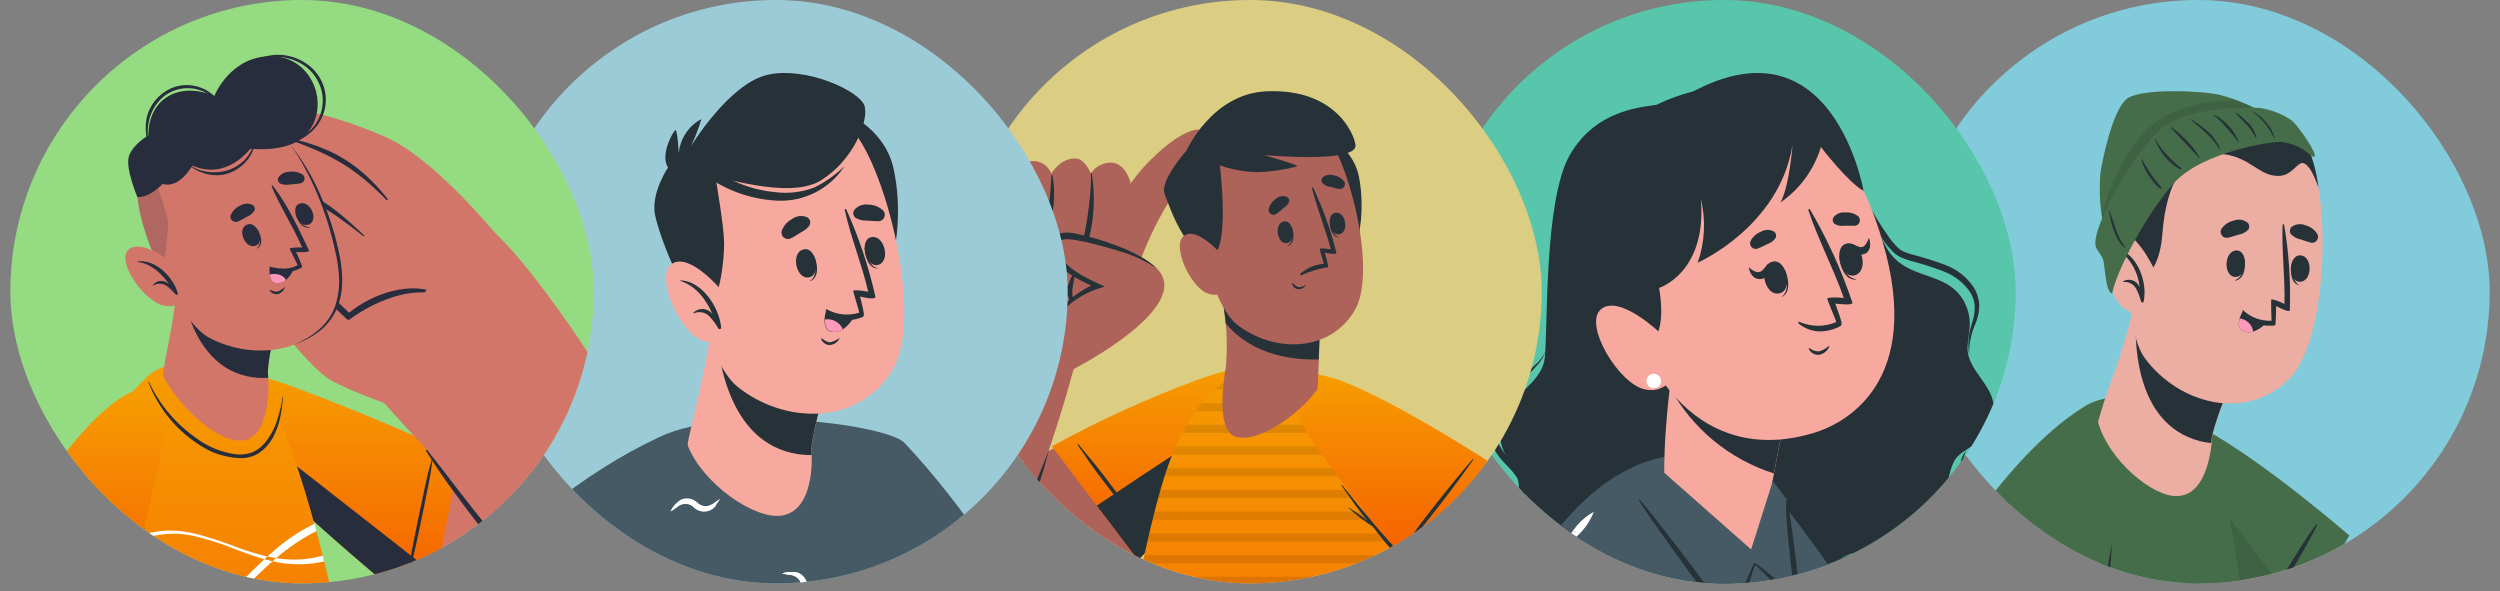 <svg width="186" height="44" viewBox="0 0 186 44" fill="none" xmlns="http://www.w3.org/2000/svg">
<rect x="0" y="0" width="186" height="44" fill="#808080" stroke="none"/>
<g clip-path="url(#clip0_1087_41491)">
<rect x="141.828" width="43.403" height="43.403" rx="21.701" fill="#82CBDB"/>
<path d="M159.715 36.021C163.108 45.065 175.565 59.061 179.887 60.678C185.218 62.682 198.546 54.987 203.949 50.147C206.176 48.182 199.24 37.37 195.671 37.396C193.706 37.396 182.572 46.12 181.046 45.255C177.313 43.127 172.257 39.086 165.001 33.597C161.052 30.591 157.6 30.401 159.715 36.021Z" fill="#ECADA3"/>
<path d="M174.789 39.844L167.63 51.979C167.63 51.979 159.451 38.842 158.134 34.297C156.647 29.181 159.588 29.542 164.028 31.945C168.469 34.349 174.789 39.844 174.789 39.844Z" fill="#466D4A"/>
<path d="M172.349 38.986C171.236 40.408 168.485 45.143 168.02 45.922C167.778 46.335 166.88 48.011 166.631 48.424C166.599 48.476 166.69 48.516 166.717 48.463C167.188 47.684 167.738 46.95 168.216 46.178C168.694 45.405 171.668 40.683 172.408 39.026C172.41 39.022 172.412 39.018 172.413 39.013C172.414 39.008 172.414 39.004 172.413 38.999C172.412 38.995 172.41 38.99 172.408 38.986C172.405 38.983 172.402 38.979 172.398 38.977C172.394 38.974 172.39 38.972 172.385 38.971C172.381 38.971 172.376 38.971 172.371 38.971C172.367 38.972 172.362 38.974 172.359 38.977C172.355 38.979 172.351 38.983 172.349 38.986Z" fill="#263238"/>
<path opacity="0.1" d="M158.161 34.296C159.471 38.841 167.658 51.978 167.658 51.978L171.332 45.724L159.615 30.261C157.971 30.143 157.277 31.25 158.161 34.296Z" fill="black"/>
<path d="M129.612 73.959L166.877 81.163C166.74 81.897 170.453 51.574 164.186 32.097C163.76 30.787 158.154 28.344 155.109 30.224C141.774 38.475 129.514 74.431 129.612 73.959Z" fill="#466D4A"/>
<path d="M161.988 36.906C160.128 36.984 156.834 34.175 156.094 31.391C156.475 30.022 156.925 28.673 157.443 27.35C157.875 26.04 158.327 24.6 158.642 23.25C158.707 22.969 166.658 27.298 166.658 27.298C165.777 28.879 165.093 30.561 164.621 32.308C164.579 32.495 164.554 32.686 164.549 32.878C164.549 32.878 164.549 32.937 164.549 32.969C164.431 34.07 163.973 36.853 161.988 36.906Z" fill="#ECADA3"/>
<path d="M164.52 32.876C164.523 32.906 164.523 32.937 164.52 32.967C164.224 32.936 163.931 32.884 163.643 32.81C158.665 31.5 158.809 24.951 158.927 23.32C160.388 23.89 166.642 27.296 166.642 27.296C165.761 28.876 165.077 30.559 164.605 32.306C164.562 32.493 164.533 32.684 164.52 32.876Z" fill="#263238"/>
<path d="M159.501 12.331C157.962 15.18 157.812 24.264 159.574 26.648C162.134 30.106 167.203 31.409 170.367 28.128C173.425 24.951 173.419 13.111 171.362 10.851C168.336 7.524 161.741 8.127 159.501 12.331Z" fill="#ECADA3"/>
<path d="M166.981 19.29C166.981 19.29 166.935 19.29 166.935 19.342C166.935 19.951 166.844 20.652 166.281 20.842V20.881C166.981 20.796 167.099 19.866 166.981 19.29Z" fill="#263238"/>
<path d="M166.465 18.639C165.482 18.541 165.364 20.519 166.275 20.604C167.185 20.689 167.29 18.718 166.465 18.639Z" fill="#263238"/>
<path d="M170.528 19.609C170.528 19.609 170.573 19.609 170.573 19.662C170.514 20.271 170.573 20.972 171.097 21.221C170.416 21.135 170.377 20.173 170.528 19.609Z" fill="#263238"/>
<path d="M171.112 18.997C172.094 18.997 172.055 20.962 171.112 20.962C170.168 20.962 170.254 19.01 171.112 18.997Z" fill="#263238"/>
<path d="M165.743 17.686C166.012 17.634 166.254 17.542 166.522 17.464C166.808 17.424 167.073 17.29 167.276 17.084C167.326 17.007 167.349 16.916 167.342 16.825C167.335 16.734 167.298 16.647 167.236 16.579C167.095 16.462 166.924 16.384 166.742 16.354C166.56 16.324 166.373 16.343 166.201 16.409C165.831 16.488 165.504 16.703 165.285 17.012C165.239 17.085 165.215 17.17 165.217 17.257C165.218 17.343 165.245 17.427 165.293 17.499C165.342 17.57 165.41 17.626 165.49 17.66C165.57 17.693 165.658 17.702 165.743 17.686Z" fill="#263238"/>
<path d="M171.935 18.057C171.666 17.991 171.424 17.893 171.162 17.808C170.88 17.757 170.622 17.614 170.429 17.402C170.381 17.323 170.36 17.23 170.369 17.138C170.379 17.046 170.418 16.959 170.481 16.891C170.627 16.779 170.801 16.708 170.984 16.685C171.167 16.662 171.353 16.688 171.522 16.76C171.892 16.857 172.211 17.091 172.413 17.415C172.451 17.489 172.468 17.573 172.461 17.656C172.454 17.739 172.424 17.818 172.374 17.885C172.325 17.952 172.257 18.004 172.179 18.034C172.102 18.064 172.017 18.072 171.935 18.057Z" fill="#263238"/>
<path d="M166.84 23.14C166.979 23.388 167.167 23.605 167.392 23.779C167.617 23.952 167.875 24.078 168.15 24.149C168.394 24.212 168.645 24.238 168.896 24.228H169.041H169.172C169.205 24.224 169.236 24.208 169.26 24.185C169.283 24.161 169.298 24.13 169.303 24.097C169.306 24.075 169.306 24.053 169.303 24.031V23.953C169.348 23.481 169.342 22.767 169.342 22.767C169.512 22.865 170.364 23.311 170.364 23.062C170.438 20.94 170.295 18.815 169.938 16.722C169.934 16.711 169.926 16.701 169.916 16.694C169.906 16.686 169.894 16.683 169.882 16.683C169.87 16.683 169.858 16.686 169.848 16.694C169.838 16.701 169.831 16.711 169.827 16.722C169.748 18.687 170.016 20.652 169.964 22.616C169.662 22.451 169.338 22.332 169.001 22.263C168.936 22.263 169.001 23.651 169.001 23.861C168.619 23.879 168.237 23.822 167.877 23.691C167.517 23.561 167.187 23.36 166.906 23.101C166.86 23.049 166.807 23.101 166.84 23.14Z" fill="#263238"/>
<path d="M168.658 23.97C168.382 24.288 168.031 24.531 167.636 24.677C167.423 24.74 167.195 24.74 166.981 24.677C166.503 24.52 166.516 24.068 166.628 23.695C166.689 23.493 166.775 23.299 166.883 23.118C167.37 23.582 167.991 23.88 168.658 23.97Z" fill="#263238"/>
<path d="M167.64 24.677C167.427 24.74 167.199 24.74 166.985 24.677C166.507 24.52 166.52 24.068 166.632 23.694C166.885 23.724 167.121 23.836 167.303 24.014C167.486 24.191 167.604 24.424 167.64 24.677Z" fill="#FF99BA"/>
<path d="M172.484 13.929C172.196 13.136 171.862 12.331 171.403 12.147C170.945 11.964 170.572 13.084 169.504 13.09C168.063 13.09 167.454 11.735 165.457 11.473C162.595 11.093 161.174 13.437 160.872 17.491C160.584 21.139 158.357 21.342 158.357 21.342C158.357 21.342 157.526 13.215 159.955 10.7C162.385 8.185 167.638 7.32 170.978 10.078C172.222 11.08 172.484 13.929 172.484 13.929Z" fill="#263238"/>
<path d="M160.268 20.017C160.268 20.017 158.794 16.821 157.373 17.293C155.952 17.764 156.718 22.165 158.126 23.003C158.3 23.122 158.497 23.205 158.704 23.246C158.91 23.287 159.123 23.287 159.33 23.244C159.537 23.201 159.732 23.117 159.906 22.997C160.079 22.877 160.227 22.723 160.34 22.545L160.268 20.017Z" fill="#ECADA3"/>
<path d="M157.619 18.547C157.619 18.547 157.587 18.547 157.619 18.586C158.063 18.916 158.433 19.335 158.704 19.817C158.975 20.299 159.141 20.832 159.191 21.383C159.149 21.265 159.082 21.157 158.994 21.068C158.906 20.979 158.8 20.91 158.682 20.867C158.565 20.823 158.44 20.805 158.315 20.815C158.19 20.825 158.069 20.863 157.96 20.924V20.983C158.157 20.957 158.357 20.993 158.533 21.086C158.709 21.179 158.852 21.323 158.942 21.501C159.093 21.799 159.211 22.113 159.296 22.437C159.329 22.542 159.506 22.522 159.492 22.404C159.781 21.029 159.047 18.946 157.619 18.547Z" fill="#263238"/>
<path d="M168.689 8.573C167.618 7.91 166.455 7.407 165.238 7.08C163.876 6.739 159.461 6.556 158.309 7.302C157.156 8.049 156.39 12.142 156.292 12.738C156.193 13.334 156.023 17.015 157.235 18.05C158.446 19.084 159.317 12.915 161.642 11.114C163.967 9.313 168.689 8.573 168.689 8.573Z" fill="#466D4A"/>
<path opacity="0.1" d="M168.689 8.571C168.689 8.571 163.967 9.305 161.642 11.112C159.317 12.92 158.453 19.083 157.235 18.048C156.684 17.502 156.371 16.761 156.364 15.985C156.855 14.21 157.922 11.492 159.638 9.73C161.262 8.08 163.804 7.451 166.436 7.464C167.217 7.77 167.971 8.14 168.689 8.571Z" fill="black"/>
<path d="M157.155 21.788C157.469 20.158 159.67 15.94 161.739 13.622C163.809 11.303 169.14 10.445 169.86 10.57C171.602 10.884 171.884 11.768 172.185 11.644C172.487 11.519 170.961 9.319 170.502 8.959C169.797 8.479 168.994 8.164 168.151 8.035C167.385 7.963 162.63 7.871 160.678 9.672C158.727 11.473 155.642 16.805 155.91 18.298C155.976 18.658 156.408 18.953 156.5 19.437C156.611 20.092 156.657 20.865 156.801 21.337C156.945 21.808 157.155 21.906 157.155 21.788Z" fill="#466D4A"/>
<path d="M162.275 12.507C161.901 12.214 161.553 11.889 161.233 11.538C160.905 11.186 160.619 10.797 160.382 10.379C160.382 10.379 160.316 10.379 160.329 10.379C160.508 10.854 160.762 11.296 161.083 11.689C161.401 12.069 161.791 12.385 162.229 12.619C162.275 12.619 162.314 12.54 162.275 12.507Z" fill="#263238"/>
<path d="M158.118 18.403C157.987 18.193 157.836 18.01 157.725 17.787C157.614 17.576 157.52 17.357 157.443 17.132C157.365 16.916 157.306 16.687 157.227 16.477C157.148 16.268 157.024 15.953 156.945 15.691C156.945 15.652 156.886 15.691 156.893 15.691C156.972 15.966 157.004 16.261 157.07 16.536C157.132 16.779 157.21 17.018 157.306 17.25C157.389 17.479 157.497 17.698 157.627 17.905C157.746 18.112 157.906 18.293 158.098 18.435C158.098 18.435 158.131 18.416 158.118 18.403Z" fill="#263238"/>
<path d="M160.438 13.497C160.3 13.327 160.169 13.156 160.045 12.98C159.92 12.803 159.815 12.62 159.704 12.436C159.593 12.253 159.468 12.05 159.37 11.847C159.37 11.847 159.305 11.847 159.318 11.847C159.375 12.071 159.452 12.29 159.547 12.502C159.645 12.703 159.757 12.898 159.881 13.085C160.005 13.268 160.138 13.445 160.28 13.615C160.415 13.791 160.582 13.94 160.772 14.054C160.779 14.057 160.787 14.058 160.795 14.057C160.803 14.056 160.811 14.052 160.816 14.046C160.822 14.04 160.826 14.033 160.827 14.025C160.829 14.017 160.828 14.009 160.824 14.001C160.711 13.822 160.581 13.653 160.438 13.497Z" fill="#263238"/>
<path d="M163.656 11.723C163.519 11.5 163.381 11.284 163.224 11.068C163.06 10.858 162.885 10.657 162.7 10.465C162.347 10.086 161.954 9.745 161.528 9.45C161.528 9.45 161.463 9.45 161.489 9.489C162.189 10.249 162.916 10.983 163.611 11.749C163.637 11.782 163.676 11.755 163.656 11.723Z" fill="#263238"/>
<path d="M164.821 10.436C164.679 10.219 164.512 10.019 164.323 9.84C163.924 9.473 163.484 9.153 163.014 8.884C163.014 8.884 162.948 8.884 163.014 8.93C163.407 9.264 163.806 9.585 164.179 9.945C164.366 10.121 164.543 10.306 164.71 10.501C164.874 10.698 164.991 10.921 165.149 11.156H165.181C165.115 10.893 164.992 10.647 164.821 10.436Z" fill="#263238"/>
<path d="M166.265 9.95C166.134 9.739 165.982 9.542 165.813 9.36C165.491 9.015 165.112 8.727 164.693 8.509V8.555C165.046 8.847 165.372 9.169 165.669 9.517C165.833 9.688 165.977 9.871 166.134 10.054C166.291 10.238 166.403 10.454 166.573 10.618C166.494 10.385 166.391 10.161 166.265 9.95Z" fill="#263238"/>
<path d="M167.363 9.245C167.206 9.081 167.042 8.93 166.872 8.78C166.717 8.621 166.538 8.488 166.341 8.387V8.433C166.643 8.74 166.944 9.087 167.245 9.376C167.496 9.685 167.716 10.018 167.9 10.371C167.839 9.95 167.652 9.557 167.363 9.245Z" fill="#263238"/>
<path d="M168.624 9.127C168.349 8.794 168.013 8.516 167.635 8.309C167.635 8.309 167.582 8.309 167.635 8.354C167.978 8.6 168.285 8.893 168.545 9.225C168.8 9.56 169.019 9.92 169.2 10.3C169.2 10.3 169.246 10.3 169.239 10.3C169.134 9.864 168.923 9.461 168.624 9.127Z" fill="#263238"/>
<path d="M149.751 37.001C145.573 45.122 136.391 61.738 138.166 68.287C140.504 76.866 154.611 86.933 158.252 89.736C159.837 90.96 168.587 80.901 168.194 78.792C167.801 76.683 153.753 64.495 153 63.074C152.247 61.653 155.574 47.153 156.576 39.47C157.813 29.758 153.294 30.118 149.751 37.001Z" fill="#ECADA3"/>
<path d="M155.612 50.113L141.642 50.048C141.642 50.048 148.846 36.478 152.082 33.079C155.73 29.261 156.882 31.965 157.04 37.008C157.197 42.051 155.612 50.113 155.612 50.113Z" fill="#466D4A"/>
<path d="M156.777 44.235C156.96 43.528 157.15 42.814 157.314 42.093C157.15 42.611 157.006 43.135 156.862 43.658C156.98 42.584 157.078 41.504 157.124 40.43C156.81 42.041 156.587 43.665 156.319 45.283C156.05 46.9 155.808 48.453 155.566 50.044L154.609 50.168C154.597 50.168 154.586 50.173 154.577 50.182C154.568 50.19 154.563 50.202 154.563 50.214C154.563 50.226 154.568 50.238 154.577 50.247C154.586 50.255 154.597 50.26 154.609 50.26C154.963 50.26 155.317 50.299 155.664 50.332C155.749 50.332 155.834 50.332 155.847 50.214C156.207 48.236 156.502 46.239 156.777 44.235Z" fill="#263238"/>
</g>
<g clip-path="url(#clip1_1087_41491)">
<rect x="106.563" width="43.403" height="43.403" rx="21.701" fill="#58C6AB"/>
<path d="M131.249 16.444C132.866 16.444 134.177 15.133 134.177 13.516C134.177 11.899 132.866 10.588 131.249 10.588C129.632 10.588 128.321 11.899 128.321 13.516C128.321 15.133 129.632 16.444 131.249 16.444Z" fill="#A6A6A6"/>
<path d="M123.294 7.779C122.471 7.981 118.805 7.988 116.778 11.561C114.86 14.939 115.17 24.5 114.93 26.62C114.689 28.74 112.009 29.369 111.652 31.839C111.349 33.959 112.941 34.542 113.268 36.033C113.532 37.198 112.553 39.093 113.827 40.693C114.984 42.153 116.654 41.617 117.71 41.99C118.766 42.363 119.729 44.685 121.71 45.097C123.69 45.508 125.189 43.543 126.199 43.466C127.208 43.388 128.785 46.324 132.07 45.663C135.355 45.003 135.953 42.091 137.274 41.376C138.594 40.662 142.12 41.213 143.487 39.318C144.854 37.423 144.854 35.117 145.46 34.192C146.065 33.268 147.557 33.229 148.209 31.187C148.861 29.144 146.904 28.119 146.454 26.465C146.135 25.308 147.052 24.135 146.112 22.403C144.815 20.073 141.856 20.935 140.411 18.52C139.27 16.64 136.388 8.229 130.921 6.715C127.216 5.713 123.294 7.779 123.294 7.779Z" fill="#263238"/>
<path d="M114.996 26.113C114.841 26.575 114.574 26.991 114.219 27.325L113.249 28.381C112.579 29.036 112.016 29.79 111.579 30.618C111.383 31.015 111.282 31.453 111.282 31.895C111.282 32.338 111.383 32.776 111.579 33.173C111.8 33.568 112.08 33.927 112.41 34.237C112.785 34.577 113.11 34.969 113.373 35.402C113.558 35.901 113.574 36.446 113.419 36.955C113.326 37.437 113.202 37.895 113.124 38.346C113.015 38.781 112.994 39.234 113.062 39.678C113.13 40.122 113.286 40.548 113.52 40.932C113.759 41.298 114.115 41.572 114.53 41.708C114.967 41.843 115.427 41.888 115.881 41.84C116.347 41.84 116.821 41.747 117.303 41.701C117.778 41.605 118.271 41.656 118.716 41.848C118.259 41.72 117.775 41.72 117.318 41.848C116.852 41.941 116.386 42.05 115.905 42.112C115.413 42.188 114.912 42.167 114.429 42.05C113.923 41.908 113.479 41.599 113.171 41.172C112.886 40.752 112.691 40.276 112.599 39.776C112.507 39.276 112.519 38.763 112.635 38.268C112.705 37.786 112.821 37.312 112.907 36.854C113.041 36.454 113.041 36.02 112.907 35.619C112.534 34.897 111.602 34.322 111.159 33.383C110.936 32.918 110.828 32.407 110.844 31.892C110.86 31.377 111 30.873 111.253 30.424C111.747 29.581 112.374 28.823 113.109 28.179L114.157 27.208C114.512 26.908 114.798 26.534 114.996 26.113Z" fill="#263238"/>
<path d="M136.385 11.045C137.378 12.439 138.285 13.891 139.104 15.394C139.546 16.116 139.974 16.862 140.463 17.538C140.689 17.872 140.949 18.182 141.24 18.462C141.307 18.526 141.383 18.581 141.465 18.625C141.538 18.679 141.619 18.721 141.706 18.749C141.892 18.819 142.094 18.881 142.296 18.943C143.127 19.158 143.947 19.417 144.75 19.72C145.6 20.04 146.33 20.615 146.839 21.367C147.087 21.756 147.231 22.203 147.259 22.664C147.263 23.112 147.181 23.558 147.018 23.976C146.66 24.749 146.484 25.594 146.505 26.446C146.376 25.589 146.464 24.713 146.762 23.898C146.884 23.507 146.937 23.097 146.917 22.687C146.87 22.292 146.72 21.917 146.482 21.6C145.993 20.951 145.327 20.457 144.564 20.178C143.768 19.874 142.957 19.615 142.133 19.402C141.931 19.332 141.721 19.27 141.511 19.184C141.284 19.091 141.076 18.957 140.898 18.788C140.575 18.48 140.288 18.136 140.044 17.763C139.555 17.052 139.114 16.31 138.723 15.542L137.566 13.251C137.215 12.493 136.821 11.757 136.385 11.045Z" fill="#263238"/>
<path d="M146.276 33.533C146.039 34.093 145.92 34.696 145.926 35.304C145.872 35.917 145.81 36.531 145.724 37.137C145.644 37.761 145.498 38.376 145.289 38.97C145.083 39.594 144.728 40.159 144.256 40.616C143.189 41.36 141.879 41.671 140.591 41.486C139.969 41.447 139.364 41.37 138.758 41.346C138.156 41.274 137.546 41.349 136.979 41.564C137.519 41.247 138.132 41.078 138.758 41.075C139.379 41.075 139.993 41.075 140.598 41.075C141.764 41.167 142.928 40.864 143.899 40.212C144.309 39.816 144.62 39.329 144.808 38.791C145.02 38.233 145.189 37.659 145.313 37.075C145.445 36.484 145.553 35.879 145.662 35.273C145.724 34.978 145.794 34.675 145.872 34.372C145.929 34.061 146.069 33.772 146.276 33.533Z" fill="#263238"/>
<path d="M140.932 67.463L142.019 75.959L105.206 74.794C105.206 74.794 107.062 47.658 117.671 37.43C122.983 32.312 128.808 33.065 132.319 37.072C133.204 38.082 143.642 51.728 144.489 57.483C145.226 62.562 140.932 67.463 140.932 67.463Z" fill="#455A64"/>
<path d="M121.362 74.911C121.437 75.051 121.52 75.186 121.61 75.315H122.224C121.958 75.139 121.667 75.003 121.362 74.911ZM131.831 37.352C131.424 36.986 130.949 36.704 130.433 36.522C130.695 37.004 131.049 37.432 131.474 37.78C131.884 38.14 132.358 38.419 132.872 38.603C132.612 38.121 132.258 37.696 131.831 37.352ZM109.308 58.524C108.953 58.937 108.674 59.411 108.485 59.922C109.446 59.381 110.183 58.517 110.567 57.483C110.087 57.75 109.66 58.103 109.308 58.524ZM117.316 39.108C116.959 39.52 116.68 39.994 116.492 40.506C117.446 39.958 118.184 39.1 118.582 38.075C118.1 38.339 117.671 38.689 117.316 39.108ZM129.167 56.295C128.807 56.71 128.523 57.186 128.328 57.701C128.808 57.434 129.237 57.084 129.594 56.668C129.954 56.255 130.234 55.778 130.418 55.262C129.939 55.531 129.515 55.886 129.167 56.31V56.295ZM119.917 62.407C119.379 62.446 118.853 62.583 118.364 62.811C118.888 62.965 119.436 63.018 119.979 62.966C120.519 62.936 121.047 62.798 121.533 62.562C121.009 62.408 120.461 62.355 119.917 62.407ZM141.663 58.105C141.125 58.147 140.599 58.286 140.11 58.516C140.635 58.666 141.182 58.719 141.726 58.672C142.264 58.636 142.791 58.499 143.279 58.268C142.76 58.114 142.218 58.056 141.679 58.097L141.663 58.105ZM127.994 44.777C127.455 44.812 126.927 44.951 126.441 45.189C126.965 45.344 127.514 45.395 128.057 45.336C128.595 45.3 129.122 45.163 129.61 44.933C129.086 44.782 128.538 44.729 127.994 44.777ZM134.355 69.032C134.324 68.494 134.189 67.966 133.959 67.479C133.654 68.538 133.745 69.673 134.215 70.671C134.368 70.139 134.415 69.582 134.355 69.032ZM110.862 70.251C110.817 69.712 110.675 69.186 110.442 68.698C110.294 69.223 110.244 69.77 110.295 70.313C110.33 70.852 110.467 71.379 110.699 71.867C110.848 71.342 110.903 70.795 110.862 70.251ZM139.411 48.086C139.404 47.95 139.388 47.816 139.365 47.682L138.969 46.664C138.85 47.147 138.81 47.645 138.852 48.14C138.892 48.679 139.031 49.206 139.264 49.693C139.418 49.172 139.476 48.628 139.435 48.086H139.411ZM118.737 51.317C118.702 50.777 118.562 50.249 118.325 49.763C118.178 50.291 118.126 50.84 118.17 51.386C118.213 51.925 118.353 52.451 118.582 52.94C118.736 52.413 118.797 51.864 118.76 51.317H118.737Z" fill="white"/>
<path d="M123.862 36.864C124.056 37.586 127.659 42.184 130.968 41.927C132.047 41.842 131.846 35.939 131.846 35.939L131.931 35.497L133.111 29.353L125.795 24.965L124.739 24.391C124.739 24.391 124.529 26.091 124.281 28.212C124.281 28.313 124.281 28.414 124.281 28.515C124.281 28.616 124.242 28.748 124.234 28.864C124.196 29.183 124.157 29.501 124.126 29.827C124.095 30.153 124.071 30.309 124.048 30.604C124.025 30.899 124.009 31.116 123.986 31.381C123.822 33.203 123.78 35.035 123.862 36.864Z" fill="#F7A9A0"/>
<path d="M133.11 29.343L131.976 35.223C128.647 34.166 125.861 31.854 124.21 28.776L124.28 28.178C124.528 26.058 124.738 24.357 124.738 24.357L125.794 24.932L133.11 29.343Z" fill="#263238"/>
<path d="M140.067 17.975C143.173 28.522 137.178 31.559 134.91 32.219C132.844 32.825 125.73 34.611 121.575 24.452C117.42 14.294 121.349 9.51 126.002 7.886C130.654 6.263 136.991 7.428 140.067 17.975Z" fill="#F7A9A0"/>
<path d="M138.051 16.795C137.794 16.795 137.553 16.795 137.274 16.795C137.008 16.835 136.735 16.789 136.497 16.663C136.43 16.609 136.382 16.533 136.363 16.449C136.343 16.364 136.352 16.276 136.389 16.197C136.489 16.06 136.623 15.952 136.779 15.884C136.934 15.816 137.105 15.79 137.274 15.809C137.627 15.777 137.979 15.88 138.26 16.096C138.312 16.15 138.348 16.216 138.365 16.288C138.382 16.36 138.38 16.436 138.359 16.507C138.338 16.578 138.298 16.642 138.244 16.693C138.19 16.743 138.123 16.779 138.051 16.795Z" fill="#263238"/>
<path d="M130.784 18.488C131.025 18.403 131.243 18.279 131.476 18.17C131.732 18.086 131.954 17.923 132.112 17.704C132.146 17.625 132.154 17.537 132.135 17.453C132.115 17.369 132.069 17.294 132.004 17.238C131.854 17.15 131.684 17.104 131.511 17.104C131.337 17.104 131.167 17.15 131.017 17.238C130.681 17.363 130.404 17.61 130.241 17.929C130.206 18.006 130.196 18.091 130.21 18.174C130.225 18.257 130.264 18.333 130.323 18.394C130.381 18.454 130.457 18.495 130.539 18.512C130.621 18.529 130.707 18.521 130.784 18.488Z" fill="#263238"/>
<path d="M132.78 20.052C132.78 20.052 132.734 20.098 132.78 20.129C132.99 20.844 133.107 21.683 132.516 22.118C133.262 21.838 133.091 20.696 132.78 20.052Z" fill="#263238"/>
<path d="M131.927 19.456C130.739 19.666 131.252 22.027 132.355 21.832C133.457 21.638 132.929 19.277 131.927 19.456Z" fill="#263238"/>
<path d="M131.491 19.693C131.313 19.872 131.165 20.151 130.924 20.229C130.684 20.307 130.365 20.12 130.148 19.918C130.148 19.918 130.101 19.918 130.109 19.918C130.202 20.377 130.474 20.796 130.979 20.765C131.484 20.734 131.662 20.26 131.678 19.779C131.662 19.693 131.561 19.615 131.491 19.693Z" fill="#263238"/>
<path d="M136.852 19.061C136.852 19.061 136.914 19.061 136.922 19.116C137.062 19.854 137.357 20.669 138.072 20.762V20.801C137.272 20.871 136.868 19.784 136.852 19.061Z" fill="#263238"/>
<path d="M137.321 18.139C138.478 17.781 139.107 20.111 138.035 20.469C136.963 20.826 136.358 18.457 137.321 18.139Z" fill="#263238"/>
<path d="M137.861 18.177C138.078 18.247 138.319 18.426 138.544 18.379C138.769 18.332 138.925 18.022 139.026 17.734C139.026 17.734 139.026 17.734 139.064 17.734C139.196 18.169 139.181 18.674 138.769 18.876C138.358 19.078 137.993 18.759 137.783 18.34C137.744 18.286 137.775 18.138 137.861 18.177Z" fill="#263238"/>
<path d="M134.621 25.902C134.831 26.063 135.088 26.148 135.351 26.143C135.615 26.06 135.859 25.922 136.066 25.739C136.066 25.739 136.12 25.739 136.113 25.739C136.053 25.908 135.95 26.058 135.814 26.174C135.677 26.291 135.512 26.368 135.336 26.399C135.174 26.413 135.012 26.375 134.873 26.291C134.733 26.208 134.624 26.083 134.559 25.933C134.559 25.933 134.59 25.902 134.621 25.902Z" fill="#263238"/>
<path d="M133.819 24.07C134.082 24.292 134.388 24.456 134.719 24.554C135.049 24.652 135.395 24.68 135.737 24.637C136.036 24.604 136.329 24.528 136.607 24.412C136.662 24.396 136.714 24.373 136.762 24.342L136.91 24.272C136.945 24.253 136.973 24.223 136.99 24.186C137.007 24.15 137.011 24.109 137.003 24.07C137.007 24.047 137.007 24.023 137.003 24V23.938C136.848 23.394 136.545 22.594 136.545 22.594C136.77 22.594 137.912 22.773 137.811 22.493C137 20.084 135.944 17.765 134.657 15.573C134.647 15.563 134.633 15.557 134.619 15.555C134.605 15.553 134.59 15.556 134.577 15.563C134.564 15.57 134.554 15.58 134.547 15.593C134.541 15.606 134.539 15.621 134.541 15.635C135.279 17.864 136.405 19.946 137.182 22.175C136.775 22.116 136.361 22.116 135.954 22.175C135.885 22.221 136.568 23.728 136.615 23.961C136.188 24.144 135.728 24.238 135.263 24.238C134.799 24.238 134.339 24.144 133.912 23.961C133.905 23.955 133.896 23.95 133.888 23.947C133.879 23.944 133.869 23.943 133.86 23.944C133.85 23.945 133.841 23.947 133.833 23.952C133.825 23.956 133.817 23.962 133.811 23.969C133.805 23.976 133.8 23.984 133.797 23.993C133.794 24.002 133.793 24.012 133.794 24.021C133.795 24.03 133.797 24.039 133.801 24.048C133.806 24.056 133.812 24.064 133.819 24.07Z" fill="#263238"/>
<path d="M122.403 25.648C124.197 25.228 123.436 21.423 123.436 21.423C123.436 21.423 127.009 20.296 126.543 14.798C126.926 16.369 126.846 18.017 126.31 19.543C126.31 19.543 132.383 16.879 133.362 10.783C133.362 10.783 133.152 13.796 132.469 15.062C133.91 14.068 134.969 12.614 135.474 10.938C135.474 10.938 137.54 13.625 138.651 14.2C138.651 14.2 136.057 -0.727 123.491 8.367C123.491 8.367 117.705 10.161 117.021 15.939C116.338 21.718 122.403 25.648 122.403 25.648Z" fill="#263238"/>
<path d="M123.493 24.753C123.493 24.753 120.472 21.864 119.113 23.005C117.753 24.147 120.503 28.667 122.429 28.978C122.673 29.033 122.926 29.039 123.172 28.995C123.418 28.951 123.653 28.857 123.863 28.72C124.072 28.583 124.252 28.405 124.391 28.198C124.53 27.989 124.626 27.756 124.673 27.51L123.493 24.753Z" fill="#F7A9A0"/>
<path d="M123.572 28.236C123.587 28.305 123.589 28.377 123.576 28.447C123.564 28.517 123.537 28.584 123.498 28.644C123.458 28.703 123.408 28.754 123.348 28.794C123.289 28.833 123.222 28.86 123.152 28.873C123.082 28.887 123.01 28.888 122.94 28.875C122.87 28.862 122.803 28.835 122.743 28.797C122.683 28.758 122.631 28.707 122.591 28.648C122.551 28.589 122.522 28.523 122.508 28.453C122.482 28.312 122.513 28.167 122.592 28.048C122.672 27.93 122.795 27.846 122.935 27.816C123.004 27.802 123.076 27.801 123.145 27.814C123.215 27.827 123.281 27.854 123.341 27.893C123.4 27.932 123.451 27.982 123.49 28.041C123.53 28.1 123.558 28.166 123.572 28.236Z" fill="white"/>
<path d="M130.828 56.643L117.904 67.353C117.904 67.353 114.068 49.296 114.44 43.673C114.86 37.335 118.005 38.935 122.02 43.44C126.036 47.944 130.828 56.643 130.828 56.643Z" fill="#455A64"/>
<path d="M118.767 51.318C118.731 50.778 118.592 50.251 118.355 49.764C118.208 50.292 118.156 50.842 118.2 51.388C118.243 51.926 118.382 52.452 118.611 52.941C118.758 52.413 118.811 51.864 118.767 51.318ZM119.924 62.408C119.386 62.447 118.859 62.584 118.371 62.812C118.894 62.966 119.442 63.019 119.986 62.967C120.525 62.937 121.053 62.8 121.539 62.563C121.016 62.408 120.467 62.356 119.924 62.408ZM130.152 55.418C129.786 55.657 129.457 55.947 129.174 56.28C128.813 56.696 128.529 57.172 128.335 57.686C128.814 57.419 129.243 57.069 129.601 56.653C129.865 56.341 130.091 56 130.277 55.636L130.152 55.418ZM117.019 39.489C116.799 39.797 116.623 40.134 116.499 40.491C116.901 40.275 117.264 39.991 117.571 39.652C117.392 39.589 117.207 39.545 117.019 39.52V39.489Z" fill="white"/>
<path d="M131.9 35.782L130.284 40.877L123.683 35.052L122.083 37.18C122.083 37.18 128.809 46.709 128.816 46.259L130.556 41.847L133.717 44.605L132.94 37.164L131.9 35.782Z" fill="#455A64"/>
<path d="M133.523 40.908C133.352 39.681 133.22 38.446 132.995 37.234C132.995 37.188 132.917 37.172 132.909 37.234C132.746 38.438 133.414 43.113 133.484 44.224C133.352 44.108 130.564 41.801 130.54 41.847C130.144 42.554 128.871 45.77 128.785 46.065C127.721 44.511 123.24 38.601 122.005 37.18C121.997 37.174 121.987 37.172 121.977 37.172C121.968 37.172 121.958 37.176 121.95 37.182C121.943 37.188 121.937 37.196 121.934 37.206C121.931 37.215 121.932 37.225 121.935 37.234C122.89 38.842 128.7 46.702 128.77 46.67C129.458 45.151 130.064 43.595 130.587 42.011C131.622 43.068 132.728 44.053 133.895 44.962C133.857 43.711 133.686 42.135 133.523 40.908Z" fill="#263238"/>
</g>
<g clip-path="url(#clip2_1087_41491)">
<rect x="71.299" width="43.403" height="43.403" rx="21.701" fill="#DBCD82"/>
<path d="M71.861 15.807C70.231 17.771 68.459 23.096 68.529 24.544C68.6 25.991 77.547 29.302 78.812 28.512C80.078 27.722 85.06 20.681 85.111 18.075C85.162 15.468 73.557 13.772 71.861 15.807Z" fill="#AD6359"/>
<path d="M85.316 12.191C86.136 11.336 88.789 8.78 89.969 9.929C90.718 10.652 88.926 12.621 88.186 13.396C86.668 14.995 85.447 17.83 84.895 19.207C84.344 20.583 81.726 17.865 81.726 17.865C81.726 17.865 83.194 14.413 85.316 12.191Z" fill="#AD6359"/>
<path d="M83.159 20.748C83.159 20.748 82.243 23.213 80.749 23.157C79.256 23.102 79.636 20.986 79.661 20.834C79.61 20.961 78.709 23.203 77.215 22.995C75.722 22.788 76.355 20.708 76.4 20.571C76.314 20.682 75.16 22.089 74.061 21.669C72.168 20.956 75.013 17.276 74.734 15.656C74.734 15.656 71.945 15.818 71.859 15.803C71.859 15.803 74.492 12.26 76.694 11.996C77.014 11.953 77.34 12.021 77.616 12.188C77.893 12.356 78.103 12.614 78.213 12.918C78.213 12.918 78.932 11.672 80.117 11.799C80.724 11.87 81.16 12.897 81.16 12.897C81.338 12.626 81.588 12.408 81.882 12.269C82.175 12.13 82.502 12.074 82.825 12.108C83.661 12.25 84.076 13.292 84.121 13.692C84.481 16.79 83.159 20.748 83.159 20.748Z" fill="#AD6359"/>
<path d="M81.165 12.865C81.165 12.865 81.211 12.865 81.216 12.865C81.688 15.643 81.149 18.498 79.697 20.913C79.641 20.994 79.515 21.02 79.566 20.913C80.492 19.238 81.221 15.214 81.165 12.865Z" fill="#263238"/>
<path d="M76.234 20.705C77.622 18.331 78.113 15.745 78.229 13.022C78.229 13.014 78.233 13.006 78.238 13C78.244 12.994 78.252 12.991 78.26 12.991C78.268 12.991 78.275 12.994 78.281 13C78.287 13.006 78.29 13.014 78.29 13.022C78.594 14.368 78.336 16.099 78.022 17.43C77.755 18.669 77.167 19.816 76.315 20.756C76.28 20.791 76.204 20.756 76.234 20.705Z" fill="#263238"/>
<path d="M83.16 20.751C82.939 21.207 82.679 21.642 82.38 22.052C82.107 22.459 81.732 22.787 81.291 23.003C81.081 23.082 80.849 23.082 80.638 23.003C80.429 22.939 80.239 22.822 80.087 22.664C79.953 22.481 79.859 22.272 79.811 22.051C79.763 21.829 79.762 21.6 79.808 21.378L79.995 20.28L79.438 21.247C79.197 21.677 78.887 22.065 78.522 22.396C78.36 22.557 78.165 22.683 77.952 22.765C77.738 22.846 77.51 22.883 77.281 22.872C77.069 22.858 76.867 22.771 76.711 22.627C76.554 22.482 76.452 22.288 76.421 22.077C76.361 21.605 76.424 21.126 76.603 20.685L77.049 19.425L76.223 20.437C75.995 20.719 75.731 20.971 75.439 21.186C75.171 21.405 74.842 21.538 74.497 21.566C74.341 21.573 74.187 21.537 74.051 21.46C73.915 21.384 73.803 21.272 73.727 21.136C73.607 20.812 73.581 20.461 73.651 20.123C73.796 19.377 74.001 18.644 74.264 17.932C74.38 17.562 74.502 17.198 74.603 16.823C74.727 16.454 74.772 16.062 74.735 15.674C74.729 16.058 74.65 16.438 74.502 16.793C74.37 17.152 74.223 17.506 74.077 17.861C73.764 18.574 73.516 19.314 73.337 20.073C73.233 20.482 73.252 20.914 73.393 21.313C73.496 21.521 73.656 21.694 73.856 21.812C74.056 21.93 74.285 21.987 74.517 21.976C74.945 21.95 75.356 21.797 75.697 21.535C76.028 21.3 76.328 21.023 76.588 20.71L76.208 20.493C75.99 21.012 75.911 21.579 75.98 22.138C76.028 22.447 76.182 22.73 76.416 22.938C76.65 23.134 76.937 23.256 77.241 23.287C77.531 23.305 77.82 23.26 78.091 23.156C78.362 23.052 78.607 22.891 78.811 22.684C79.216 22.316 79.558 21.883 79.823 21.404L79.454 21.277C79.405 21.555 79.417 21.839 79.49 22.111C79.562 22.383 79.693 22.636 79.874 22.852C80.069 23.055 80.313 23.205 80.583 23.287C80.858 23.369 81.153 23.347 81.413 23.226C81.879 22.971 82.263 22.591 82.522 22.128C82.785 21.694 82.999 21.232 83.16 20.751Z" fill="#263238"/>
<path d="M79.872 27.463C79.872 27.463 89.527 22.528 85.75 19.698C84.626 18.858 79.011 16.747 78.566 17.871C77.994 19.314 80.171 20.63 81.669 21.242C81.669 21.242 78.125 22.457 78.267 25.16C78.296 25.654 78.462 26.131 78.745 26.538C79.028 26.944 79.418 27.264 79.872 27.463Z" fill="#AD6359"/>
<path d="M86.047 19.954C85.645 19.572 85.19 19.251 84.695 19.002C84.205 18.737 83.698 18.507 83.176 18.314C82.142 17.905 81.075 17.589 79.986 17.367C79.696 17.309 79.4 17.292 79.105 17.317C78.937 17.334 78.775 17.388 78.629 17.474C78.546 17.519 78.473 17.579 78.412 17.651C78.354 17.721 78.308 17.799 78.275 17.884C78.159 18.197 78.159 18.542 78.275 18.855C78.385 19.138 78.542 19.4 78.741 19.63C79.123 20.059 79.577 20.419 80.082 20.693C80.571 20.97 81.078 21.212 81.601 21.416V21.057C81.205 21.216 80.825 21.415 80.467 21.649C80.105 21.871 79.766 22.129 79.455 22.419C79.148 22.715 78.888 23.056 78.685 23.431C78.477 23.794 78.343 24.195 78.29 24.61C78.395 24.215 78.566 23.84 78.796 23.502C79.031 23.173 79.306 22.875 79.617 22.616C79.931 22.358 80.27 22.133 80.629 21.943C80.979 21.749 81.347 21.59 81.728 21.467L82.194 21.32L81.738 21.108C81.245 20.892 80.767 20.645 80.305 20.369C79.85 20.106 79.44 19.773 79.09 19.382C78.922 19.22 78.799 19.017 78.733 18.794C78.666 18.57 78.659 18.334 78.71 18.106C78.822 17.747 79.424 17.767 79.93 17.843C80.465 17.929 80.994 18.044 81.515 18.187C82.022 18.319 82.568 18.46 83.09 18.628C84.138 18.914 85.136 19.361 86.047 19.954Z" fill="#263238"/>
<path d="M90.983 34.447C82.447 44.976 70.037 51.799 66.974 49.582C63.911 47.365 74.234 35.723 74.412 35.556C75.014 34.974 79.581 32.6 87.874 29.112C96.016 25.701 94.77 29.75 90.983 34.447Z" fill="#AD6359"/>
<path d="M78.258 33.208L84.678 41.681C84.678 41.681 90.075 36.113 92.931 32.428C95.786 28.743 95.503 25.878 89.118 28.252C85.379 29.63 81.749 31.287 78.258 33.208Z" fill="url(#paint0_linear_1087_41491)"/>
<path d="M85.302 39.742C84.512 38.588 83.695 37.456 82.851 36.346C82.436 35.794 82.026 35.242 81.596 34.701C81.165 34.159 80.679 33.618 80.239 33.056C80.203 33.015 80.142 33.056 80.173 33.101C80.578 33.653 80.942 34.24 81.347 34.797C81.753 35.354 82.198 35.931 82.629 36.493C83.476 37.609 84.348 38.705 85.246 39.778C85.271 39.808 85.322 39.773 85.302 39.742Z" fill="#263238"/>
<path d="M81.601 37.62L84.68 41.669C84.68 41.669 90.077 36.101 92.933 32.416L93.206 32.057L93.323 31.89L93.5 31.631C93.652 31.409 93.788 31.191 93.91 30.979C93.955 30.903 93.996 30.827 94.036 30.751C94.248 30.367 94.417 29.961 94.543 29.541C94.58 29.412 94.609 29.28 94.629 29.146C94.629 29.081 94.629 29.02 94.629 28.959C91.819 30.903 85.237 35.16 81.601 37.62Z" fill="#263238"/>
<path d="M81.348 65.48C81.348 65.48 110.643 65.986 110.815 65.803C111.271 65.323 105.352 35.14 99.231 28.919C97.069 26.728 92.608 27.618 91.869 27.983C90.147 28.813 88.532 30.605 87.18 33.92C84.477 40.566 80.973 65.004 81.348 65.48Z" fill="url(#paint1_linear_1087_41491)"/>
<path opacity="0.1" d="M90.392 28.973H99.278L99.232 28.923C99.025 28.714 98.796 28.529 98.548 28.371H91.182C90.902 28.55 90.638 28.751 90.392 28.973ZM89.415 29.986H100.113C100.255 30.173 100.391 30.375 100.528 30.588H88.959C89.106 30.375 89.258 30.173 89.415 29.986ZM88.311 31.6H101.141C101.252 31.798 101.363 32 101.47 32.208H87.977C88.083 32 88.189 31.773 88.311 31.6ZM87.486 33.22H101.981L102.27 33.822H87.227C87.308 33.615 87.394 33.413 87.486 33.22ZM86.843 34.835H102.715L102.974 35.437H86.645C86.711 35.225 86.777 35.027 86.843 34.835ZM86.336 36.45H103.379C103.455 36.652 103.536 36.849 103.617 37.057H86.164C86.225 36.851 86.282 36.649 86.336 36.45ZM85.901 38.064H103.996C104.067 38.267 104.143 38.464 104.214 38.672H85.749C85.799 38.459 85.85 38.257 85.901 38.064ZM85.506 39.684H104.568C104.639 39.881 104.705 40.084 104.771 40.286H85.369L85.506 39.684ZM85.141 41.298H105.11C105.176 41.496 105.237 41.698 105.303 41.901H85.01C85.055 41.698 85.096 41.496 85.151 41.298H85.141ZM84.797 42.908H105.616C105.682 43.105 105.743 43.308 105.804 43.516H84.645C84.711 43.318 84.751 43.116 84.797 42.908ZM84.468 44.523H106.108C106.168 44.725 106.229 44.928 106.285 45.13H84.346L84.468 44.523ZM84.154 46.142H106.573C106.634 46.345 106.69 46.542 106.746 46.745H84.043C84.078 46.547 84.114 46.345 84.139 46.148L84.154 46.142ZM83.855 47.757H107.024C107.08 47.96 107.135 48.162 107.186 48.359H83.744C83.779 48.162 83.815 47.97 83.855 47.762V47.757ZM83.567 49.372H107.429C107.485 49.574 107.535 49.777 107.586 49.979H83.435C83.482 49.78 83.526 49.579 83.567 49.377V49.372ZM83.278 50.992H107.875C107.92 51.194 107.971 51.392 108.021 51.594H83.182C83.212 51.402 83.248 51.199 83.278 51.007V50.992ZM83.015 52.606H108.275C108.32 52.809 108.371 53.011 108.416 53.209H82.914C82.944 53.031 82.979 52.814 83.015 52.611V52.606ZM82.752 54.221H108.659C108.705 54.428 108.75 54.631 108.801 54.828H82.655C82.686 54.631 82.716 54.434 82.752 54.226V54.221ZM82.493 55.836H109.029L109.166 56.443H82.407C82.438 56.251 82.468 56.068 82.493 55.841V55.836ZM82.255 57.455H109.388C109.429 57.658 109.475 57.86 109.515 58.058H82.174L82.255 57.455ZM82.022 59.07H109.733C109.773 59.278 109.814 59.475 109.854 59.672H81.936C81.967 59.48 81.992 59.278 82.022 59.075V59.07ZM81.8 60.685H110.052C110.099 60.894 110.139 61.096 110.173 61.292H81.719C81.744 61.1 81.774 60.897 81.8 60.69V60.685ZM81.597 62.299H110.361C110.401 62.512 110.437 62.714 110.472 62.907H81.521C81.541 62.735 81.57 62.534 81.607 62.304L81.597 62.299ZM81.41 63.919H110.639C110.674 64.137 110.7 64.339 110.73 64.521H81.364C81.369 64.349 81.39 64.167 81.41 63.924V63.919ZM110.836 65.534C110.859 65.622 110.859 65.714 110.836 65.802C110.7 65.939 92.528 65.66 84.787 65.534H110.836Z" fill="#030402"/>
<path d="M97.559 32.578C99.534 35.286 109.665 46.472 110.035 47.515C110.404 48.557 108.065 50.845 108.106 51.276C108.263 53.032 112.045 64.674 113.559 63.494C115.528 61.935 123.994 50.764 122.799 45.946C121.604 41.127 101.858 29.49 98.754 28.483C95.651 27.476 95.61 29.9 97.559 32.578Z" fill="#AD6359"/>
<path d="M105.516 42.766L111.267 34.667C111.267 34.667 104.832 30.451 100.539 28.634C96.245 26.817 94.114 27.839 98.048 33.402C100.345 36.672 102.839 39.799 105.516 42.766Z" fill="url(#paint2_linear_1087_41491)"/>
<path d="M109.564 34.168C108.653 35.221 107.767 36.304 106.906 37.403C106.486 37.944 106.05 38.486 105.64 39.032C105.23 39.579 104.825 40.202 104.4 40.769C104.369 40.809 104.4 40.865 104.455 40.824C104.891 40.288 105.357 39.812 105.797 39.255C106.238 38.698 106.673 38.136 107.108 37.58C107.969 36.476 108.803 35.353 109.61 34.209C109.635 34.178 109.589 34.133 109.564 34.168Z" fill="#263238"/>
<path d="M105.526 42.812C104.645 41.642 103.607 40.6 102.655 39.486C101.703 38.373 100.756 37.239 99.85 36.085C99.846 36.079 99.84 36.075 99.833 36.073C99.825 36.072 99.818 36.073 99.812 36.077C99.806 36.081 99.802 36.087 99.8 36.094C99.799 36.102 99.8 36.109 99.804 36.115C100.225 36.712 100.635 37.325 101.075 37.907C101.293 38.2 101.526 38.484 101.754 38.762L101.42 38.489C101.07 38.226 100.706 37.983 100.336 37.755C100.336 37.755 100.301 37.755 100.336 37.791C100.655 38.084 100.989 38.367 101.349 38.631C101.602 38.818 101.855 38.995 102.128 39.177L102.528 39.684C103.419 40.839 104.413 41.91 105.5 42.883C105.5 42.913 105.556 42.847 105.526 42.812Z" fill="#263238"/>
<path d="M91.878 32.473C93.493 33.066 96.642 30.874 98.009 28.961C98.1 28.829 98.191 23.135 98.328 22.011C98.328 21.778 91.047 22.877 91.047 22.877C91.281 24.334 91.335 25.814 91.209 27.285C91.189 27.447 90.323 31.901 91.878 32.473Z" fill="#AD6359"/>
<path d="M91.042 22.876C91.042 22.876 91.123 23.352 91.194 24.051C93.22 26.536 96.465 26.794 98.116 26.743C98.176 24.972 98.237 22.694 98.318 22.006C98.353 21.778 91.042 22.876 91.042 22.876Z" fill="#263238"/>
<path d="M98.285 9.877C98.285 9.877 100.614 10.778 101.095 13.106C101.576 15.435 101.095 17.905 100.898 18.031C100.701 18.158 98.285 9.877 98.285 9.877Z" fill="#263238"/>
<path d="M88.888 12.877C88.291 15.448 90.109 22.625 92.007 24.129C94.772 26.305 99.035 26.239 100.847 22.99C102.564 19.837 100.027 10.513 97.926 9.182C94.833 7.208 89.78 9.086 88.888 12.877Z" fill="#AD6359"/>
<path d="M96.114 16.915C96.114 16.915 96.078 16.945 96.084 16.966C96.185 17.472 96.22 18.044 95.8 18.287C95.8 18.287 95.8 18.322 95.8 18.317C96.342 18.145 96.296 17.371 96.114 16.915Z" fill="#263238"/>
<path d="M95.577 16.471C94.761 16.547 94.979 18.161 95.729 18.09C96.478 18.02 96.255 16.405 95.577 16.471Z" fill="#263238"/>
<path d="M98.935 16.414C98.935 16.414 98.975 16.414 98.98 16.455C99.026 16.961 99.163 17.528 99.638 17.639V17.664C99.076 17.654 98.899 16.9 98.935 16.414Z" fill="#263238"/>
<path d="M99.325 15.834C100.125 15.672 100.393 17.281 99.654 17.428C98.915 17.575 98.641 15.97 99.325 15.834Z" fill="#263238"/>
<path d="M96.221 21.108C96.352 21.214 96.489 21.366 96.671 21.366C96.85 21.342 97.022 21.281 97.178 21.189C97.115 21.294 97.025 21.38 96.917 21.438C96.809 21.496 96.687 21.524 96.565 21.518C96.46 21.5 96.363 21.451 96.285 21.379C96.208 21.306 96.154 21.212 96.129 21.108C96.129 21.096 96.134 21.084 96.143 21.076C96.151 21.067 96.163 21.062 96.175 21.062C96.187 21.062 96.199 21.067 96.207 21.076C96.216 21.084 96.221 21.096 96.221 21.108Z" fill="#263238"/>
<path d="M98.567 18.792C98.567 18.792 98.779 19.526 98.83 19.875C98.143 19.981 97.473 20.18 96.84 20.467C96.693 20.543 96.673 20.411 96.84 20.285C97.309 19.903 97.883 19.673 98.486 19.627C98.486 19.526 98.136 18.503 98.192 18.493C98.469 18.476 98.746 18.498 99.017 18.559C98.622 17.04 98.004 15.562 97.61 14.003C97.608 13.992 97.611 13.981 97.617 13.972C97.623 13.962 97.631 13.955 97.642 13.951C97.652 13.947 97.663 13.946 97.674 13.949C97.685 13.952 97.694 13.959 97.701 13.968C98.434 15.512 99.011 17.127 99.422 18.787C99.483 18.994 98.718 18.832 98.567 18.792Z" fill="#263238"/>
<path d="M94.952 15.919C95.139 15.792 95.296 15.65 95.458 15.509C95.62 15.367 95.832 15.246 95.914 15.003C95.928 14.928 95.917 14.851 95.883 14.784C95.85 14.716 95.794 14.661 95.726 14.628C95.584 14.583 95.432 14.577 95.286 14.61C95.14 14.643 95.005 14.713 94.896 14.815C94.641 14.988 94.461 15.25 94.39 15.549C94.376 15.62 94.384 15.693 94.412 15.759C94.44 15.825 94.487 15.882 94.547 15.921C94.608 15.96 94.678 15.981 94.75 15.981C94.822 15.981 94.892 15.959 94.952 15.919Z" fill="#263238"/>
<path d="M99.659 14.056C99.436 14.026 99.233 13.96 99.016 13.909C98.782 13.885 98.562 13.788 98.388 13.631C98.343 13.571 98.319 13.498 98.319 13.424C98.319 13.349 98.343 13.276 98.388 13.216C98.5 13.114 98.638 13.044 98.787 13.014C98.936 12.984 99.09 12.994 99.233 13.044C99.536 13.095 99.81 13.255 100.003 13.494C100.041 13.552 100.061 13.62 100.062 13.689C100.063 13.758 100.045 13.825 100.009 13.884C99.973 13.943 99.921 13.991 99.859 14.021C99.797 14.052 99.727 14.064 99.659 14.056Z" fill="#263238"/>
<path d="M90.078 19.018C91.567 18.872 90.757 12.307 90.757 12.307C91.676 12.62 92.637 12.79 93.607 12.813C94.589 12.775 95.564 12.63 96.513 12.377C96.711 12.296 94.022 11.537 94.022 11.537C94.022 11.537 100.635 12.145 100.848 10.899C100.929 10.464 99.703 6.546 94.21 6.794C90.159 6.982 88.271 11.208 88.271 11.208C88.271 11.208 86.301 13.405 86.641 14.397C87.233 16.108 88.504 19.17 90.078 19.018Z" fill="#263238"/>
<path d="M90.976 19.044C90.976 19.044 89.128 16.843 88.11 17.526C87.092 18.209 88.616 21.499 89.923 21.854C90.085 21.911 90.257 21.935 90.429 21.924C90.601 21.913 90.769 21.867 90.923 21.79C91.076 21.712 91.213 21.605 91.324 21.473C91.435 21.341 91.518 21.188 91.568 21.024L90.976 19.044Z" fill="#AD6359"/>
<path d="M66.321 49.2C62.209 46.027 66.138 29.916 68.528 23.983C69.232 22.237 80.401 25.502 79.874 27.461C76.892 38.541 70.822 52.678 66.321 49.2Z" fill="#AD6359"/>
<path d="M78.023 33.539L76.793 36.576C76.373 37.588 75.963 38.601 75.512 39.613C75.061 40.625 74.616 41.602 74.145 42.589C73.674 43.576 73.168 44.543 72.656 45.515C73.297 44.62 73.882 43.687 74.408 42.721C74.915 41.759 75.421 40.767 75.856 39.765C76.292 38.763 76.702 37.74 77.066 36.697C77.431 35.655 77.765 34.607 78.023 33.539Z" fill="#263238"/>
</g>
<g clip-path="url(#clip3_1087_41491)">
<rect x="36.034" width="43.403" height="43.403" rx="21.701" fill="#9BCBD6"/>
<path d="M12.976 80.02L87.574 81.368C87.515 82.162 85.488 52.407 67.293 32.947C66.051 31.625 54.405 30.011 49.085 32.502C25.746 43.42 12.94 80.535 12.976 80.02Z" fill="#455A64"/>
<path d="M58.184 42.662C58.558 42.539 58.959 42.519 59.344 42.605C59.552 42.682 59.732 42.821 59.86 43.003C59.988 43.185 60.058 43.401 60.061 43.623C60.059 43.771 60.094 43.918 60.164 44.049C60.233 44.18 60.334 44.291 60.458 44.373C60.597 44.46 60.756 44.511 60.919 44.52C61.099 44.552 61.285 44.578 61.47 44.623C61.097 44.754 60.693 44.769 60.311 44.667C60.107 44.581 59.933 44.437 59.811 44.252C59.689 44.068 59.624 43.851 59.626 43.63C59.624 43.483 59.584 43.339 59.51 43.212C59.436 43.085 59.33 42.979 59.203 42.906C59.062 42.818 58.9 42.772 58.735 42.771C58.556 42.726 58.37 42.726 58.184 42.662ZM62.335 65.724C62.501 65.73 62.662 65.778 62.803 65.865C62.93 65.938 63.036 66.044 63.11 66.171C63.184 66.298 63.224 66.442 63.226 66.589C63.225 66.81 63.289 67.027 63.411 67.211C63.533 67.396 63.707 67.54 63.911 67.626C64.293 67.728 64.697 67.713 65.071 67.582C64.885 67.53 64.699 67.511 64.52 67.479C64.355 67.468 64.197 67.415 64.058 67.325C63.935 67.245 63.834 67.135 63.765 67.005C63.695 66.875 63.66 66.73 63.661 66.582C63.658 66.359 63.588 66.142 63.46 65.96C63.332 65.777 63.152 65.637 62.944 65.557C62.559 65.474 62.158 65.496 61.784 65.621C61.97 65.692 62.156 65.711 62.335 65.743V65.724ZM48.767 50.414C48.932 50.415 49.094 50.462 49.235 50.548C49.361 50.623 49.465 50.729 49.539 50.856C49.613 50.982 49.654 51.126 49.658 51.272C49.655 51.493 49.719 51.709 49.84 51.894C49.961 52.079 50.133 52.224 50.337 52.31C50.719 52.412 51.123 52.396 51.496 52.265C51.31 52.22 51.131 52.194 50.945 52.162C50.783 52.153 50.626 52.099 50.49 52.009C50.366 51.929 50.263 51.819 50.193 51.689C50.122 51.559 50.086 51.413 50.087 51.266C50.087 51.043 50.018 50.825 49.889 50.643C49.761 50.46 49.579 50.322 49.37 50.247C48.987 50.162 48.589 50.182 48.216 50.305C48.396 50.369 48.581 50.414 48.767 50.414ZM41.407 73.943C41.571 73.95 41.731 73.996 41.874 74.077C42 74.153 42.105 74.259 42.179 74.385C42.252 74.512 42.293 74.655 42.297 74.801C42.295 75.022 42.358 75.239 42.479 75.423C42.6 75.608 42.773 75.753 42.976 75.839C43.358 75.943 43.762 75.93 44.136 75.801C43.956 75.749 43.771 75.73 43.585 75.692C43.354 75.682 43.137 75.583 42.978 75.415C42.819 75.248 42.731 75.026 42.733 74.795C42.728 74.572 42.656 74.356 42.527 74.175C42.398 73.993 42.218 73.854 42.009 73.776C41.626 73.691 41.228 73.711 40.856 73.834C41.042 73.898 41.221 73.917 41.407 73.956V73.943ZM35.885 68.024C35.765 68.138 35.617 68.22 35.456 68.261C35.313 68.297 35.163 68.297 35.02 68.258C34.878 68.22 34.748 68.146 34.642 68.043C34.487 67.887 34.289 67.78 34.074 67.736C33.859 67.692 33.635 67.711 33.431 67.793C33.008 67.979 32.855 68.344 32.643 68.645C32.803 68.549 32.951 68.434 33.105 68.331C33.224 68.219 33.373 68.144 33.534 68.113C33.679 68.082 33.83 68.088 33.972 68.131C34.114 68.174 34.243 68.251 34.347 68.357C34.505 68.513 34.707 68.616 34.926 68.654C35.145 68.692 35.37 68.662 35.571 68.568C35.903 68.359 36.171 68.062 36.346 67.71C36.186 67.819 36.039 67.934 35.885 68.037V68.024ZM52.387 64.616C52.268 64.728 52.122 64.807 51.964 64.846C51.822 64.884 51.672 64.884 51.529 64.847C51.387 64.81 51.256 64.737 51.15 64.635C50.996 64.476 50.797 64.368 50.58 64.323C50.363 64.279 50.138 64.3 49.933 64.385C49.51 64.571 49.357 64.936 49.145 65.231C49.305 65.136 49.459 65.031 49.606 64.917C49.73 64.811 49.877 64.736 50.036 64.699C50.181 64.667 50.333 64.673 50.475 64.717C50.618 64.761 50.747 64.841 50.849 64.949C51.01 65.103 51.213 65.205 51.432 65.243C51.651 65.281 51.877 65.252 52.079 65.16C52.41 64.949 52.678 64.652 52.854 64.302C52.688 64.411 52.54 64.507 52.387 64.629V64.616ZM65.404 80.708C65.284 80.822 65.136 80.904 64.975 80.945C64.832 80.981 64.683 80.981 64.54 80.944C64.398 80.907 64.268 80.834 64.161 80.733C64.006 80.575 63.808 80.466 63.591 80.421C63.375 80.375 63.149 80.395 62.944 80.477C62.521 80.663 62.367 81.028 62.156 81.329C62.322 81.233 62.47 81.118 62.623 81.015C62.742 80.902 62.891 80.826 63.053 80.797C63.197 80.766 63.347 80.771 63.488 80.814C63.629 80.857 63.757 80.935 63.86 81.041C64.019 81.197 64.221 81.302 64.441 81.341C64.661 81.38 64.887 81.351 65.09 81.258C65.421 81.045 65.689 80.746 65.865 80.394C65.698 80.522 65.557 80.618 65.404 80.72V80.708ZM60.151 54.827C60.144 54.992 60.098 55.152 60.016 55.295C59.942 55.423 59.835 55.529 59.707 55.603C59.579 55.677 59.434 55.717 59.286 55.718C59.065 55.718 58.849 55.783 58.664 55.904C58.48 56.026 58.335 56.2 58.248 56.403C58.15 56.786 58.165 57.189 58.293 57.563C58.344 57.377 58.364 57.191 58.402 57.012C58.408 56.847 58.459 56.688 58.549 56.55C58.631 56.427 58.742 56.326 58.873 56.256C59.004 56.187 59.151 56.151 59.299 56.153C59.521 56.149 59.736 56.078 59.918 55.95C60.099 55.822 60.238 55.643 60.317 55.436C60.404 55.051 60.381 54.65 60.253 54.276C60.221 54.462 60.196 54.648 60.151 54.827ZM43.367 43.066C43.367 43.231 43.32 43.393 43.233 43.533C43.159 43.661 43.054 43.767 42.927 43.841C42.8 43.915 42.656 43.955 42.509 43.956C42.287 43.955 42.071 44.02 41.886 44.142C41.701 44.264 41.557 44.438 41.471 44.642C41.369 45.024 41.385 45.428 41.516 45.801C41.56 45.615 41.586 45.43 41.618 45.25C41.627 45.087 41.678 44.928 41.766 44.789C41.848 44.666 41.96 44.566 42.09 44.496C42.221 44.427 42.367 44.391 42.515 44.392C42.737 44.388 42.953 44.318 43.135 44.19C43.316 44.062 43.455 43.882 43.534 43.675C43.619 43.292 43.599 42.894 43.476 42.521C43.425 42.726 43.406 42.886 43.367 43.066ZM43.367 59.126C43.365 59.291 43.319 59.453 43.233 59.593C43.157 59.719 43.051 59.824 42.925 59.898C42.798 59.971 42.655 60.012 42.509 60.016C42.288 60.014 42.071 60.077 41.887 60.198C41.702 60.319 41.557 60.492 41.471 60.695C41.369 61.077 41.385 61.481 41.516 61.855C41.56 61.669 41.586 61.49 41.618 61.304C41.626 61.142 41.677 60.985 41.766 60.849C41.847 60.724 41.958 60.622 42.089 60.552C42.22 60.481 42.366 60.445 42.515 60.445C42.738 60.444 42.955 60.375 43.137 60.247C43.319 60.118 43.458 59.937 43.534 59.728C43.619 59.345 43.599 58.947 43.476 58.575C43.425 58.741 43.406 58.94 43.367 59.126ZM56.307 72.956C56.3 73.121 56.254 73.281 56.173 73.424C56.097 73.55 55.991 73.654 55.865 73.728C55.738 73.802 55.595 73.843 55.449 73.847C55.228 73.844 55.011 73.906 54.826 74.028C54.641 74.148 54.496 74.322 54.411 74.526C54.307 74.907 54.32 75.311 54.449 75.685C54.501 75.499 54.52 75.32 54.558 75.134C54.563 74.972 54.614 74.814 54.706 74.68C54.786 74.554 54.897 74.451 55.028 74.38C55.159 74.309 55.306 74.273 55.455 74.276C55.678 74.274 55.894 74.204 56.076 74.076C56.258 73.948 56.397 73.767 56.474 73.558C56.56 73.176 56.538 72.776 56.41 72.405C56.307 72.591 56.307 72.77 56.307 72.956ZM50.343 37.723C50.462 37.611 50.608 37.532 50.766 37.493C50.908 37.455 51.058 37.455 51.2 37.492C51.343 37.529 51.473 37.602 51.58 37.704C51.734 37.863 51.933 37.971 52.15 38.016C52.367 38.06 52.592 38.039 52.797 37.954C53.219 37.768 53.373 37.403 53.585 37.108C53.423 37.205 53.267 37.309 53.117 37.422C52.997 37.529 52.851 37.604 52.694 37.64C52.548 37.672 52.397 37.666 52.255 37.622C52.112 37.578 51.983 37.498 51.881 37.39C51.72 37.236 51.517 37.134 51.298 37.096C51.079 37.059 50.853 37.087 50.651 37.179C50.32 37.39 50.052 37.687 49.876 38.037C50.01 37.96 50.151 37.851 50.311 37.742L50.343 37.723Z" fill="white"/>
<path d="M58.149 38.361C56.169 38.663 52.326 36.042 51.172 33.16C51.096 32.961 51.621 31.046 52.14 28.675C52.454 27.241 52.78 25.639 52.947 24.153C52.985 23.845 61.986 27.548 61.986 27.548C61.228 29.34 60.692 31.218 60.391 33.141C60.37 33.354 60.37 33.568 60.391 33.781V33.884C60.429 35.037 60.263 38.047 58.149 38.361Z" fill="#F7A9A0"/>
<path d="M60.381 33.757V33.86C60.059 33.859 59.738 33.838 59.42 33.795C53.955 33.008 53.34 25.967 53.276 24.186C54.897 24.622 61.982 27.537 61.982 27.537C61.225 29.329 60.69 31.207 60.387 33.129C60.365 33.338 60.363 33.548 60.381 33.757Z" fill="#263238"/>
<path d="M62.624 8.243C62.624 8.243 65.757 9.39 66.468 12.49C67.179 15.591 66.602 18.896 66.34 19.076C66.077 19.255 62.624 8.243 62.624 8.243Z" fill="#263238"/>
<path d="M50.882 13.896C50.062 17.278 52.375 26.766 54.86 28.764C58.467 31.666 64.085 31.634 66.481 27.368C68.8 23.23 65.565 10.917 62.816 9.123C58.761 6.478 52.093 8.893 50.882 13.896Z" fill="#F7A9A0"/>
<path d="M60.575 19.076C60.575 19.076 60.531 19.121 60.537 19.147C60.71 19.787 60.8 20.537 60.274 20.889C60.274 20.889 60.274 20.927 60.274 20.921C60.973 20.652 60.838 19.659 60.575 19.076Z" fill="#263238"/>
<path d="M59.839 18.546C58.788 18.712 59.199 20.794 60.172 20.64C61.146 20.486 60.717 18.379 59.839 18.546Z" fill="#263238"/>
<path d="M64.335 18.445C64.335 18.445 64.393 18.445 64.399 18.497C64.501 19.137 64.732 19.867 65.36 19.97C64.642 20.047 64.335 19.079 64.335 18.445Z" fill="#263238"/>
<path d="M64.774 17.659C65.799 17.377 66.293 19.44 65.344 19.703C64.396 19.965 63.916 17.896 64.774 17.659Z" fill="#263238"/>
<path d="M58.826 17.739C59.096 17.611 59.32 17.45 59.576 17.297C59.832 17.143 60.108 17.015 60.255 16.695C60.287 16.6 60.286 16.498 60.254 16.404C60.221 16.311 60.159 16.23 60.076 16.176C59.896 16.092 59.698 16.058 59.501 16.076C59.304 16.094 59.116 16.164 58.955 16.278C58.593 16.464 58.312 16.776 58.167 17.156C58.138 17.245 58.136 17.34 58.161 17.43C58.185 17.52 58.236 17.601 58.306 17.663C58.376 17.725 58.462 17.765 58.555 17.778C58.647 17.792 58.742 17.778 58.826 17.739Z" fill="#263238"/>
<path d="M65.375 16.461C65.074 16.461 64.798 16.429 64.504 16.41C64.194 16.434 63.886 16.355 63.626 16.185C63.554 16.116 63.508 16.026 63.493 15.927C63.478 15.829 63.495 15.728 63.543 15.641C63.664 15.485 63.825 15.365 64.008 15.291C64.192 15.218 64.392 15.195 64.587 15.225C64.993 15.222 65.386 15.37 65.689 15.641C65.755 15.707 65.8 15.79 65.819 15.881C65.839 15.972 65.831 16.066 65.798 16.153C65.765 16.24 65.707 16.315 65.632 16.37C65.557 16.424 65.468 16.456 65.375 16.461Z" fill="#263238"/>
<path d="M61.16 25.189C61.346 25.304 61.544 25.484 61.8 25.458C62.032 25.402 62.25 25.3 62.441 25.157C62.441 25.157 62.486 25.157 62.473 25.157C62.407 25.303 62.302 25.428 62.17 25.519C62.038 25.609 61.883 25.661 61.723 25.669C61.581 25.668 61.443 25.622 61.329 25.538C61.214 25.454 61.128 25.337 61.083 25.202C61.089 25.189 61.134 25.17 61.16 25.189Z" fill="#263238"/>
<path d="M61.431 23.122C61.644 23.346 61.902 23.522 62.188 23.64C62.474 23.758 62.781 23.815 63.09 23.808C63.359 23.808 63.626 23.769 63.884 23.692L64.031 23.641C64.08 23.629 64.127 23.612 64.172 23.59C64.205 23.577 64.232 23.554 64.25 23.524C64.267 23.493 64.274 23.458 64.269 23.423C64.27 23.402 64.27 23.381 64.269 23.359V23.308C64.185 22.808 63.987 22.059 63.987 22.059C64.185 22.117 65.197 22.347 65.127 22.059C64.627 19.83 63.901 17.658 62.962 15.576C62.93 15.512 62.827 15.576 62.846 15.614C63.295 17.677 64.127 19.65 64.595 21.713C64.235 21.622 63.864 21.586 63.493 21.604C63.429 21.636 63.903 23.039 63.922 23.263C63.524 23.387 63.104 23.428 62.689 23.384C62.273 23.34 61.871 23.212 61.508 23.007C61.431 23.026 61.431 23.078 61.431 23.122Z" fill="#263238"/>
<path d="M63.572 23.504C63.369 23.913 63.064 24.263 62.688 24.522C62.476 24.651 62.231 24.716 61.983 24.708C61.439 24.676 61.343 24.202 61.343 23.779C61.356 23.562 61.392 23.348 61.452 23.139C62.101 23.485 62.844 23.613 63.572 23.504Z" fill="#263238"/>
<path d="M62.715 24.512C62.503 24.641 62.259 24.705 62.011 24.698C61.466 24.666 61.37 24.192 61.37 23.769C61.645 23.723 61.928 23.771 62.172 23.906C62.416 24.041 62.608 24.255 62.715 24.512Z" fill="#FF99BA"/>
<path d="M52.409 22.864C53.543 22.864 53.876 19.398 53.876 18.091C53.876 16.938 53.28 13.454 53.236 13.204C53.191 12.954 58.649 14.933 61.076 13.421C63.504 11.91 64.606 9.046 64.337 7.925C64.068 6.804 59.994 4.914 57.117 5.561C54.241 6.208 51.397 10.891 51.397 10.891C51.715 10.235 51.978 9.553 52.185 8.854C51.712 9.106 51.31 9.473 51.016 9.921C50.722 10.368 50.544 10.883 50.5 11.416C50.5 11.416 50.404 9.674 50.263 9.68C50.122 9.687 49.078 11.493 49.699 12.467C49.699 12.467 48.418 14.357 48.732 15.971C49.046 17.585 51.07 22.864 52.409 22.864Z" fill="#263238"/>
<path d="M62.837 12.361C62.172 13.002 61.414 13.538 60.588 13.95C59.639 14.308 58.615 14.425 57.609 14.289C56.602 14.187 55.618 13.923 54.694 13.508C53.881 13.149 53.112 12.656 52.273 12.367C52.062 12.29 51.927 12.604 52.081 12.739C53.719 14.066 55.74 14.834 57.846 14.93C58.828 14.973 59.804 14.759 60.678 14.31C61.552 13.861 62.294 13.191 62.83 12.367C62.83 12.367 62.849 12.348 62.837 12.361Z" fill="#263238"/>
<path d="M53.743 21.67C53.743 21.67 51.335 18.742 49.989 19.626C48.644 20.51 50.63 24.873 52.321 25.353C52.535 25.43 52.761 25.463 52.988 25.451C53.215 25.438 53.436 25.38 53.639 25.279C53.843 25.178 54.024 25.038 54.172 24.866C54.319 24.694 54.431 24.493 54.499 24.277L53.743 21.67Z" fill="#F7A9A0"/>
<path d="M50.614 20.859C50.614 20.859 50.614 20.898 50.614 20.904C51.812 21.282 52.536 22.307 53.016 23.383C52.94 23.273 52.84 23.181 52.725 23.114C52.609 23.046 52.481 23.004 52.347 22.99C52.214 22.977 52.08 22.993 51.953 23.036C51.826 23.08 51.711 23.15 51.614 23.242C51.61 23.244 51.606 23.247 51.604 23.251C51.601 23.254 51.599 23.258 51.598 23.262C51.597 23.266 51.596 23.271 51.597 23.275C51.597 23.279 51.599 23.284 51.601 23.287C51.603 23.291 51.606 23.294 51.609 23.297C51.612 23.3 51.616 23.302 51.62 23.303C51.625 23.304 51.629 23.305 51.633 23.304C51.638 23.303 51.642 23.302 51.646 23.3C51.844 23.219 52.062 23.201 52.271 23.25C52.48 23.298 52.669 23.409 52.812 23.569C53.056 23.838 53.27 24.132 53.452 24.447C53.516 24.549 53.702 24.447 53.651 24.363C53.523 22.864 52.209 20.885 50.614 20.859Z" fill="#263238"/>
<path d="M58.189 42.661C58.563 42.538 58.964 42.518 59.348 42.603C59.557 42.681 59.737 42.82 59.865 43.002C59.993 43.183 60.063 43.4 60.066 43.622C60.064 43.77 60.099 43.916 60.169 44.047C60.238 44.178 60.339 44.29 60.463 44.371C60.602 44.459 60.76 44.51 60.924 44.519C61.103 44.551 61.289 44.576 61.475 44.621C61.102 44.752 60.698 44.768 60.316 44.666C60.112 44.58 59.938 44.436 59.816 44.251C59.694 44.066 59.629 43.85 59.63 43.628C59.629 43.481 59.589 43.337 59.515 43.21C59.441 43.083 59.335 42.978 59.207 42.904C59.067 42.817 58.905 42.77 58.74 42.77C58.56 42.725 58.374 42.725 58.189 42.661ZM52.942 37.536C52.773 37.64 52.573 37.682 52.376 37.656C52.179 37.631 51.997 37.539 51.86 37.395C51.405 37.338 50.969 37.293 50.578 37.261C50.296 37.475 50.065 37.748 49.899 38.062C50.066 37.965 50.207 37.856 50.361 37.748C50.481 37.634 50.629 37.555 50.79 37.517C50.932 37.481 51.081 37.481 51.224 37.518C51.366 37.555 51.497 37.627 51.603 37.728C51.757 37.886 51.955 37.995 52.17 38.039C52.386 38.084 52.61 38.062 52.814 37.978C53.002 37.897 53.163 37.767 53.282 37.6L52.942 37.536Z" fill="white"/>
</g>
<g clip-path="url(#clip4_1087_41491)">
<rect x="0.77" width="43.403" height="43.403" rx="21.701" fill="#94DB82"/>
<path d="M17.49 32.502C21.123 36.373 32.148 46.467 40.765 50.034C44.115 51.423 48.191 50.687 49.842 49.124C55.673 43.606 31.788 33.489 31.788 33.489C31.562 33.642 27.611 30.82 20.608 28.586C13.906 26.445 15.236 30.101 17.49 32.502Z" fill="#D3766A"/>
<path d="M34.189 33.995L31.835 46.028C31.835 46.028 21.187 37.369 17.48 33.008C13.616 28.467 14.498 26.042 22.119 28.895C29.629 31.691 34.189 33.995 34.189 33.995Z" fill="url(#paint3_linear_1087_41491)"/>
<path d="M30.164 43.686C30.19 43.38 30.261 43.072 30.314 42.768L30.483 41.829C30.595 41.196 30.72 40.563 30.847 39.932C31.102 38.668 31.356 37.406 31.629 36.147C31.705 35.803 31.782 35.456 31.868 35.112C31.955 34.768 32.075 34.395 32.166 34.034C32.166 34.01 32.205 34.022 32.202 34.034C32.149 34.347 32.123 34.667 32.072 34.99C32.021 35.313 31.963 35.635 31.899 35.958C31.779 36.589 31.644 37.222 31.519 37.853C31.265 39.093 31.01 40.336 30.714 41.571C30.633 41.917 30.549 42.262 30.46 42.606C30.37 42.95 30.309 43.339 30.19 43.691C30.195 43.71 30.162 43.707 30.164 43.686Z" fill="#282D3E"/>
<path d="M32.458 42.818L31.832 46.032C31.832 46.032 21.184 37.372 17.477 33.013C16.234 31.548 15.48 30.306 15.289 29.391C18.27 31.711 27.814 39.154 32.458 42.818Z" fill="#282D3E"/>
<path d="M37.491 18.069C36.872 17.415 32.569 12.052 28.927 10.306C26.998 9.381 21.391 7.4 20.645 8.43C19.962 9.371 21.358 10.267 21.358 10.267C21.358 10.267 18.844 9.419 17.912 10.745C16.979 12.072 19.417 13.465 19.417 13.465C19.417 13.465 16.768 12.769 15.94 14.146C15.112 15.522 17.812 16.535 17.812 16.535C17.812 16.535 15.42 15.792 15.247 17.197C15.038 18.884 19.611 19.785 21.519 21.147C21.952 21.455 29.831 28 29.831 28L37.491 18.069Z" fill="#D3766A"/>
<path d="M17.821 16.638C21.183 17.307 22.528 18.146 24.953 20.358C25.002 20.404 25.081 20.346 25.035 20.296C22.875 17.926 21.346 16.645 17.849 16.473C17.675 16.466 17.66 16.595 17.821 16.638Z" fill="#282D3E"/>
<path d="M19.413 13.546C22.839 14.526 24.309 15.425 27.03 17.568C27.068 17.599 27.126 17.542 27.091 17.508C24.61 15.195 23.056 13.95 19.494 13.391C19.334 13.365 19.258 13.501 19.413 13.546Z" fill="#282D3E"/>
<path d="M21.488 10.374C24.731 11.549 26.387 12.467 28.743 14.866C28.754 14.877 28.769 14.884 28.785 14.885C28.801 14.886 28.817 14.881 28.829 14.872C28.841 14.863 28.85 14.849 28.852 14.834C28.855 14.82 28.851 14.805 28.842 14.792C26.695 12.125 24.637 10.969 21.537 10.285C21.333 10.24 21.284 10.3 21.488 10.374Z" fill="#282D3E"/>
<path d="M30.252 30.575C30.252 30.575 26.197 29.217 24.556 28.254C22.916 27.291 18.208 21.585 19.462 20.56C21.082 19.238 24.49 22.029 25.97 23.602C25.97 23.602 29.717 20.541 32.626 22.049C35.535 23.556 30.252 30.575 30.252 30.575Z" fill="#D3766A"/>
<path d="M20.026 20.332C22.433 20.127 24.232 22.309 25.788 23.733C25.81 23.755 25.837 23.772 25.868 23.782C25.898 23.791 25.931 23.794 25.963 23.79C25.994 23.785 26.025 23.774 26.051 23.756C26.076 23.738 26.098 23.715 26.112 23.688C27.775 22.493 30.488 21.298 32.582 21.922C32.594 21.924 32.606 21.923 32.617 21.918C32.627 21.913 32.636 21.905 32.641 21.895C32.646 21.884 32.647 21.873 32.643 21.862C32.64 21.851 32.633 21.842 32.623 21.835C30.473 20.88 27.704 21.859 25.971 23.269C24.4 21.785 22.492 19.673 20.023 20.316L20.026 20.332Z" fill="#282D3E"/>
<path d="M45.48 48.872C47.371 49.828 49.105 49.997 50.759 48.437C56.59 42.919 39.339 18.852 36.59 17.198C35.108 16.304 26.436 27.516 28.38 29.76C29.177 30.68 31.786 33.492 31.786 33.492C31.559 33.645 40.218 46.181 45.48 48.872Z" fill="#D3766A"/>
<path d="M43.163 47.443C42.763 47.01 42.399 46.551 42.02 46.1C41.64 45.648 41.255 45.206 40.871 44.754C40.122 43.858 39.342 42.974 38.603 42.078C37.112 40.284 35.65 38.465 34.217 36.62C33.818 36.102 33.42 35.583 33.022 35.062C32.622 34.534 32.189 34.025 31.797 33.492C31.754 33.435 31.664 33.492 31.703 33.559C32.029 34.037 32.327 34.551 32.658 35.036C32.989 35.521 33.323 35.992 33.677 36.47C34.356 37.411 35.058 38.341 35.783 39.258C37.225 41.093 38.731 42.883 40.32 44.611C40.769 45.089 41.237 45.567 41.696 46.045C42.154 46.523 42.672 46.981 43.14 47.464C43.148 47.483 43.181 47.464 43.163 47.443Z" fill="#282D3E"/>
<path d="M28.643 65.369L-3.551 67.281C-3.551 67.281 -0.163 38.503 11.04 27.946C12.426 26.642 16.494 26.496 18.461 27.812C23.625 31.27 28.719 65.262 28.643 65.369Z" fill="url(#paint4_linear_1087_41491)"/>
<path d="M23.533 39.518C22.846 39.865 22.191 40.264 21.574 40.713C21.215 40.971 20.869 41.246 20.532 41.532C20.443 41.607 20.356 41.683 20.277 41.76C19.875 42.111 19.485 42.476 19.101 42.849C18.306 43.609 17.511 44.402 16.53 45.017C16.043 45.328 15.505 45.566 14.938 45.719C14.371 45.867 13.784 45.931 13.196 45.908L12.327 45.827C12.044 45.769 11.762 45.7 11.481 45.638C11.201 45.576 10.939 45.449 10.669 45.351C10.399 45.253 10.159 45.112 9.905 44.986C9.016 44.478 8.165 43.916 7.357 43.301L7.118 43.131L6.947 43.012C6.115 42.399 5.206 41.886 4.239 41.482C3.829 41.316 3.402 41.186 2.966 41.095L3.103 40.758C3.541 40.875 3.967 41.027 4.377 41.212C5.329 41.67 6.225 42.222 7.052 42.859L7.238 42.995L7.452 43.15C8.255 43.773 9.112 44.332 10.014 44.823C10.991 45.345 12.097 45.619 13.221 45.616C13.772 45.618 14.32 45.537 14.844 45.377C15.363 45.21 15.853 44.973 16.299 44.672C17.198 44.073 17.952 43.279 18.736 42.508C19.042 42.204 19.353 41.901 19.671 41.604C19.742 41.537 19.814 41.47 19.885 41.408C20.316 41.011 20.767 40.635 21.238 40.28C21.915 39.777 22.642 39.334 23.408 38.959L23.533 39.518ZM26.307 51.705C25.773 51.649 25.235 51.627 24.697 51.64C23.534 51.665 22.38 51.833 21.263 52.14C20.163 52.455 19.088 52.847 18.049 53.311C17.009 53.743 15.993 54.212 14.918 54.446C14.64 54.506 14.358 54.548 14.075 54.572C14.001 54.572 13.927 54.572 13.853 54.587C13.111 54.62 12.371 54.498 11.685 54.231C10.645 53.834 9.733 53.188 9.041 52.357C8.67 51.925 8.329 51.47 8.022 50.995C7.946 50.88 7.872 50.766 7.801 50.651C7.597 50.328 7.398 50.001 7.199 49.676C6.663 48.727 6.02 47.835 5.281 47.014L5.179 46.914C5.046 46.777 4.906 46.646 4.759 46.522C4.082 45.938 3.301 45.469 2.451 45.138C2.158 45.026 1.859 44.931 1.554 44.852C1.506 45 1.455 45.145 1.407 45.294C1.703 45.363 1.995 45.448 2.28 45.549C3.11 45.835 3.879 46.256 4.553 46.792C4.706 46.91 4.853 47.035 4.993 47.167L5.052 47.222C5.829 47.99 6.5 48.847 7.049 49.772C7.235 50.063 7.416 50.357 7.602 50.651L7.821 50.998C8.142 51.513 8.498 52.008 8.886 52.481C9.067 52.689 9.263 52.888 9.451 53.091C9.64 53.294 9.872 53.464 10.085 53.645C10.3 53.827 10.554 53.968 10.794 54.123L11.558 54.508C12.093 54.737 12.663 54.887 13.247 54.952C13.556 54.986 13.868 54.993 14.179 54.971C14.255 54.971 14.332 54.971 14.408 54.955C14.609 54.936 14.809 54.907 15.007 54.869C16.161 54.649 17.218 54.197 18.257 53.777C19.282 53.341 20.338 52.975 21.419 52.682C22.491 52.402 23.595 52.246 24.707 52.216C25.277 52.194 25.848 52.214 26.414 52.276C26.381 52.085 26.345 51.898 26.307 51.71V51.705ZM24.015 41.341C23.024 41.616 21.983 41.697 20.958 41.58C20.815 41.566 20.672 41.547 20.53 41.523C20.303 41.487 20.079 41.444 19.855 41.394C19.123 41.222 18.405 41.005 17.705 40.744C16.652 40.329 15.572 39.977 14.472 39.69C14.192 39.63 13.906 39.59 13.624 39.54C13.341 39.489 13.048 39.492 12.76 39.475C12.472 39.458 12.179 39.494 11.892 39.516L11.033 39.661C9.873 39.917 8.836 40.525 8.083 41.392C7.681 41.848 7.323 42.338 7.013 42.854C6.98 42.904 6.947 42.954 6.917 43.007C6.687 43.384 6.471 43.764 6.257 44.142C5.803 44.961 5.299 45.755 4.749 46.52L4.542 46.787L4.504 46.837C3.848 47.681 3.085 48.447 2.232 49.119C1.504 49.72 0.682 50.213 -0.206 50.579C-0.262 50.782 -0.318 50.983 -0.369 51.186C0.728 50.824 1.741 50.27 2.619 49.554C3.513 48.856 4.308 48.053 4.983 47.165L5.169 46.914C5.744 46.098 6.265 45.25 6.728 44.374C6.929 44.013 7.123 43.657 7.327 43.296L7.413 43.145C7.706 42.623 8.047 42.126 8.432 41.659C8.773 41.256 9.172 40.901 9.619 40.603C10.077 40.314 10.58 40.093 11.11 39.948C12.188 39.654 13.329 39.629 14.421 39.877C15.519 40.139 16.593 40.485 17.631 40.911C18.285 41.15 18.95 41.401 19.633 41.595C19.839 41.652 20.048 41.707 20.26 41.755C20.471 41.803 20.688 41.846 20.904 41.879C21.969 42.048 23.06 42.011 24.109 41.769C24.078 41.627 24.046 41.486 24.012 41.346L24.015 41.341ZM27.326 57.072L26.287 57.409C25.228 57.768 24.136 58.038 23.026 58.214C21.929 58.382 20.809 58.373 19.715 58.188C18.621 57.998 17.585 57.586 16.681 56.979C15.839 56.389 15.076 55.706 14.408 54.945L14.255 54.78L14.07 54.572C13.419 53.804 12.715 53.077 11.96 52.398C11.744 52.221 11.515 52.056 11.293 51.884C11.071 51.712 10.812 51.583 10.569 51.437C10.328 51.291 10.06 51.198 9.785 51.081L8.957 50.823C8.579 50.731 8.193 50.673 7.803 50.651H7.597C7.469 50.651 7.342 50.651 7.215 50.651C6.625 50.685 6.044 50.807 5.495 51.012C4.395 51.411 3.434 52.023 2.484 52.601C1.554 53.192 0.579 53.719 -0.433 54.178C-0.687 54.288 -0.942 54.391 -1.197 54.489C-1.25 54.711 -1.301 54.931 -1.35 55.151C-0.952 55.01 -0.56 54.852 -0.178 54.673C0.851 54.184 1.84 53.625 2.782 53C3.727 52.41 4.647 51.788 5.663 51.387C6.168 51.186 6.701 51.054 7.245 50.995C7.436 50.976 7.627 50.969 7.818 50.974H8.027C8.317 50.991 8.605 51.029 8.888 51.086C9.986 51.314 11.001 51.808 11.83 52.52C12.562 53.151 13.238 53.836 13.851 54.57L14.105 54.873L14.169 54.945C14.851 55.772 15.627 56.528 16.482 57.199C17.4 57.88 18.469 58.36 19.61 58.604C20.761 58.844 21.95 58.874 23.113 58.692C24.245 58.5 25.354 58.204 26.424 57.808C26.748 57.696 27.066 57.581 27.385 57.464L27.326 57.072Z" fill="white"/>
<path d="M18.133 32.76C16.248 33.057 13.247 30.199 12.139 27.965C12.065 27.812 12.416 26.268 12.748 24.38C12.944 23.231 13.135 21.945 13.216 20.76C13.234 20.521 21.011 23.054 21.011 23.054C21.011 23.054 20.061 25.479 19.929 27.546C19.919 27.706 19.926 27.866 19.949 28.024C19.949 28.048 19.949 28.075 19.949 28.106C20.061 29.064 19.954 32.471 18.133 32.76Z" fill="#D3766A"/>
<path d="M19.137 28.106C19.409 28.127 19.681 28.127 19.953 28.106C19.954 28.079 19.954 28.052 19.953 28.025C19.93 27.866 19.924 27.706 19.935 27.547C20.067 25.482 21.017 23.047 21.017 23.047C21.017 23.047 14.702 20.988 13.441 20.756C13.582 22.132 14.47 27.721 19.137 28.106Z" fill="#282D3E"/>
<path d="M10.231 13.973C9.999 16.723 13.209 23.87 15.555 25.123C18.958 26.943 23.65 26.21 25.077 22.561C26.457 19.024 22.101 9.782 19.562 8.728C15.822 7.172 10.569 9.906 10.231 13.973Z" fill="#D3766A"/>
<path d="M19.113 17.015C19.101 16.998 19.083 17.053 19.093 17.072C19.322 17.55 19.5 18.131 19.106 18.47C19.093 18.47 19.106 18.506 19.121 18.496C19.656 18.2 19.411 17.431 19.113 17.015Z" fill="#282D3E"/>
<path d="M18.429 16.69C17.576 16.953 18.2 18.535 18.99 18.291C19.779 18.047 19.145 16.47 18.429 16.69Z" fill="#282D3E"/>
<path d="M21.985 15.838C21.985 15.816 22.033 15.838 22.041 15.866C22.216 16.361 22.509 16.901 23.044 16.899C23.062 16.899 23.07 16.925 23.044 16.927C22.446 17.052 22.066 16.332 21.985 15.838Z" fill="#282D3E"/>
<path d="M22.244 15.164C23.062 14.813 23.75 16.359 22.996 16.693C22.242 17.028 21.562 15.458 22.244 15.164Z" fill="#282D3E"/>
<path d="M17.718 16.477C17.937 16.373 18.15 16.258 18.357 16.133C18.602 16.039 18.806 15.871 18.938 15.655C18.966 15.581 18.967 15.5 18.941 15.425C18.916 15.351 18.864 15.286 18.795 15.242C18.644 15.173 18.476 15.144 18.308 15.156C18.141 15.169 17.98 15.223 17.842 15.313C17.534 15.456 17.294 15.702 17.167 16.002C17.14 16.072 17.135 16.149 17.154 16.222C17.173 16.295 17.214 16.361 17.273 16.412C17.332 16.462 17.406 16.496 17.485 16.508C17.564 16.519 17.645 16.509 17.718 16.477Z" fill="#282D3E"/>
<path d="M22.335 13.648C22.092 13.684 21.847 13.707 21.601 13.719C21.346 13.778 21.077 13.755 20.837 13.655C20.768 13.61 20.717 13.546 20.692 13.471C20.666 13.396 20.668 13.315 20.697 13.241C20.777 13.103 20.895 12.987 21.039 12.905C21.183 12.824 21.347 12.78 21.515 12.778C21.855 12.726 22.203 12.794 22.493 12.969C22.556 13.012 22.605 13.072 22.632 13.141C22.66 13.21 22.666 13.285 22.649 13.357C22.633 13.428 22.594 13.494 22.538 13.546C22.482 13.598 22.412 13.633 22.335 13.648Z" fill="#282D3E"/>
<path d="M20.094 21.557C20.257 21.661 20.453 21.709 20.649 21.694C20.84 21.621 21.013 21.513 21.159 21.376C21.161 21.372 21.165 21.37 21.169 21.369C21.174 21.369 21.178 21.369 21.182 21.371C21.186 21.373 21.188 21.377 21.19 21.381C21.191 21.384 21.191 21.389 21.189 21.392C21.152 21.514 21.08 21.624 20.983 21.711C20.885 21.798 20.765 21.86 20.634 21.89C20.517 21.9 20.399 21.878 20.296 21.826C20.192 21.774 20.107 21.695 20.051 21.598C20.035 21.572 20.071 21.548 20.094 21.557Z" fill="#282D3E"/>
<path d="M20.054 19.897C20.263 20.045 20.502 20.15 20.756 20.207C21.01 20.264 21.274 20.271 21.531 20.227C21.758 20.192 21.977 20.126 22.183 20.031C22.224 20.017 22.264 19.998 22.301 19.976L22.408 19.921C22.434 19.906 22.454 19.884 22.465 19.857C22.476 19.83 22.477 19.801 22.469 19.773C22.462 19.757 22.454 19.741 22.446 19.725L22.428 19.682C22.29 19.302 22.026 18.743 22.026 18.743C22.199 18.76 23.072 18.817 22.983 18.624C22.234 17.028 21.404 15.255 20.301 13.816C20.265 13.768 20.184 13.816 20.209 13.861C20.864 15.422 21.806 16.863 22.489 18.418C22.177 18.394 21.863 18.412 21.557 18.471C21.506 18.507 22.089 19.546 22.137 19.721C22.139 19.727 22.139 19.733 22.137 19.74C21.496 20.055 20.91 20.041 20.1 19.843C20.054 19.821 20.013 19.869 20.054 19.897Z" fill="#282D3E"/>
<path d="M21.882 19.925C21.768 20.271 21.561 20.584 21.281 20.834C21.123 20.965 20.927 21.048 20.718 21.073C20.26 21.113 20.107 20.757 20.064 20.425C20.041 20.247 20.041 20.067 20.064 19.89C20.65 20.083 21.288 20.096 21.882 19.925Z" fill="#282D3E"/>
<path d="M21.28 20.834C21.122 20.965 20.926 21.048 20.717 21.073C20.259 21.113 20.106 20.757 20.062 20.425C20.526 20.308 21.076 20.439 21.28 20.834Z" fill="#FF97B8"/>
<path d="M18.891 10.696C18.761 11.164 18.505 11.593 18.148 11.943C17.792 12.293 17.346 12.551 16.853 12.693C15.872 12.97 14.662 12.789 13.908 12.11C13.885 12.091 13.852 12.125 13.875 12.144C14.682 12.861 15.824 13.252 16.932 12.916C17.447 12.748 17.906 12.457 18.264 12.07C18.621 11.684 18.865 11.217 18.97 10.715C18.972 10.705 18.971 10.695 18.965 10.686C18.96 10.677 18.951 10.671 18.94 10.668C18.93 10.666 18.919 10.667 18.91 10.672C18.9 10.677 18.893 10.686 18.891 10.696Z" fill="#282D3E"/>
<path d="M13.432 6.364C12.159 6.57 11.14 7.631 10.905 8.804C10.776 9.505 10.839 10.226 11.089 10.897C11.09 10.9 11.091 10.903 11.093 10.905C11.095 10.907 11.097 10.909 11.1 10.911C11.103 10.912 11.106 10.913 11.109 10.914C11.112 10.914 11.115 10.914 11.118 10.913C11.121 10.912 11.124 10.911 11.126 10.909C11.129 10.907 11.131 10.905 11.133 10.902C11.134 10.9 11.135 10.897 11.135 10.894C11.136 10.891 11.136 10.888 11.135 10.885C10.832 9.789 11.002 8.472 11.782 7.578C12.125 7.152 12.602 6.837 13.145 6.677C13.689 6.518 14.272 6.522 14.813 6.689C15.414 6.876 15.928 7.251 16.27 7.75C16.279 7.759 16.291 7.765 16.303 7.767C16.316 7.768 16.329 7.766 16.34 7.76C16.351 7.754 16.36 7.744 16.364 7.733C16.368 7.722 16.369 7.709 16.364 7.698C16.081 7.22 15.648 6.835 15.123 6.596C14.598 6.358 14.008 6.277 13.432 6.364Z" fill="#282D3E"/>
<path d="M23.263 5.111C22.662 4.531 21.861 4.169 21.003 4.089C19.811 3.974 18.815 4.523 17.837 5.087C17.811 5.104 17.837 5.142 17.862 5.126C18.698 4.648 19.572 4.208 20.578 4.23C21.406 4.243 22.204 4.524 22.837 5.025C23.467 5.551 23.874 6.273 23.983 7.058C24.092 7.842 23.896 8.638 23.431 9.298C23.152 9.671 22.795 9.987 22.381 10.226C21.968 10.465 21.507 10.623 21.026 10.688C20.988 10.688 20.988 10.748 21.026 10.743C21.69 10.682 22.323 10.447 22.852 10.065C23.381 9.683 23.785 9.169 24.018 8.582C24.251 7.995 24.304 7.359 24.17 6.745C24.037 6.132 23.722 5.566 23.263 5.111Z" fill="#282D3E"/>
<path d="M10.221 14.667C10.221 14.667 9.325 12.534 9.584 11.647C9.844 10.761 11.044 10.063 11.044 10.063C11.044 10.063 10.917 7.981 12.649 7.088C14.203 6.285 15.943 7.143 15.943 7.143C15.943 7.143 17.142 4.108 20.273 4.182C23.233 4.249 24.629 7.826 22.838 9.941C21.58 11.425 18.661 11.064 18.661 11.064C18.459 11.188 16.9 13.413 14.307 12.321C14.307 12.321 13.347 14.075 12.099 13.681C12.091 13.681 11.189 14.698 10.221 14.667Z" fill="#282D3E"/>
<path opacity="0.2" d="M10.924 11.794C11.367 12.891 12.595 16.033 12.511 16.874C12.427 17.715 12.294 19.88 11.956 20.174C10.873 17.868 10.111 15.359 10.231 13.961C10.297 13.201 10.533 12.463 10.924 11.794Z" fill="#282D3E"/>
<path d="M12.989 19.687C12.989 19.687 10.582 17.697 9.579 18.559C8.575 19.422 10.814 22.591 12.299 22.756C12.488 22.789 12.682 22.786 12.869 22.747C13.057 22.708 13.234 22.634 13.39 22.529C13.546 22.425 13.679 22.292 13.779 22.138C13.879 21.984 13.945 21.813 13.973 21.635L12.989 19.687Z" fill="#D3766A"/>
<path d="M10.233 19.45C10.213 19.45 10.215 19.483 10.233 19.485C11.28 19.631 11.998 20.346 12.574 21.127C12.202 20.859 11.769 20.766 11.379 21.192C11.359 21.213 11.392 21.244 11.418 21.232C11.574 21.142 11.756 21.1 11.939 21.112C12.121 21.124 12.296 21.189 12.437 21.299C12.67 21.48 12.882 21.685 13.068 21.908C13.134 21.978 13.277 21.908 13.221 21.815C13.222 21.809 13.222 21.802 13.221 21.796C12.918 20.649 11.57 19.263 10.233 19.45Z" fill="#282D3E"/>
<path d="M21.588 10.746C22.498 11.889 23.247 13.138 23.817 14.462C24.402 15.78 24.855 17.146 25.167 18.543C25.339 19.243 25.436 19.957 25.457 20.675C25.49 21.398 25.378 22.121 25.129 22.806C24.865 23.49 24.423 24.1 23.842 24.582C23.257 25.042 22.591 25.403 21.873 25.647C22.565 25.363 23.202 24.973 23.758 24.493C24.304 24.014 24.711 23.413 24.943 22.747C25.165 22.078 25.261 21.379 25.226 20.68C25.197 19.976 25.093 19.277 24.917 18.593C24.619 17.207 24.193 15.848 23.644 14.531C23.374 13.87 23.068 13.222 22.727 12.591C22.392 11.952 22.012 11.336 21.588 10.746Z" fill="#282D3E"/>
<path d="M8.385 47.375L-4.652 47.313C-4.652 47.313 2.569 35.96 6.495 31.781C10.586 27.413 13.281 27.802 11.625 35.344C10 42.761 8.385 47.375 8.385 47.375Z" fill="url(#paint5_linear_1087_41491)"/>
<path d="M10.181 41.727C10.466 41.334 10.665 40.891 10.767 40.425C10.767 40.425 10.767 40.413 10.752 40.425C10.608 40.826 10.429 41.216 10.217 41.589C10.258 41.419 10.301 41.252 10.341 41.082C10.492 40.473 10.642 39.864 10.762 39.249C10.762 39.249 10.747 39.235 10.744 39.249C10.408 40.294 10.12 41.352 9.809 42.404C9.498 43.455 9.182 44.538 8.874 45.606C8.706 46.189 8.535 46.772 8.38 47.357C8.169 47.372 7.753 47.379 7.567 47.393C7.514 47.393 7.509 47.479 7.567 47.482C7.887 47.498 8.207 47.492 8.525 47.462C9.188 45.568 9.702 43.639 10.181 41.727Z" fill="#282D3E"/>
<path d="M11.097 28.446C11.881 30.129 13.127 31.587 14.706 32.673C15.48 33.231 16.385 33.607 17.346 33.77C17.849 33.861 18.37 33.811 18.843 33.626C19.285 33.401 19.658 33.071 19.923 32.67C20.235 32.229 20.472 31.746 20.627 31.237C20.81 30.67 20.948 30.092 21.042 29.506C21.042 29.485 21.08 29.492 21.077 29.506C20.991 30.061 20.953 30.62 20.823 31.167C20.714 31.654 20.538 32.124 20.298 32.568C20.063 32.993 19.734 33.366 19.332 33.662C18.903 33.958 18.377 34.106 17.845 34.083C16.812 34.042 15.813 33.73 14.961 33.182C14.114 32.657 13.36 32.012 12.725 31.27C12.004 30.429 11.439 29.48 11.053 28.462C11.048 28.46 11.044 28.456 11.041 28.451C11.038 28.446 11.037 28.441 11.037 28.436C11.037 28.43 11.039 28.425 11.043 28.42C11.046 28.416 11.051 28.412 11.056 28.41C11.061 28.408 11.067 28.408 11.073 28.409C11.079 28.41 11.084 28.412 11.088 28.416C11.093 28.419 11.096 28.424 11.097 28.43C11.099 28.435 11.099 28.44 11.097 28.446Z" fill="#282D3E"/>
</g>
<defs>
<linearGradient id="paint0_linear_1087_41491" x1="86.461" y1="27.385" x2="86.461" y2="41.681" gradientUnits="userSpaceOnUse">
<stop stop-color="#F69D01"/>
<stop offset="1" stop-color="#F65901"/>
</linearGradient>
<linearGradient id="paint1_linear_1087_41491" x1="96.08" y1="27.492" x2="96.08" y2="65.843" gradientUnits="userSpaceOnUse">
<stop stop-color="#F69D01"/>
<stop offset="1" stop-color="#F65901"/>
</linearGradient>
<linearGradient id="paint2_linear_1087_41491" x1="103.621" y1="27.811" x2="103.621" y2="42.766" gradientUnits="userSpaceOnUse">
<stop stop-color="#F69D01"/>
<stop offset="1" stop-color="#F65901"/>
</linearGradient>
<linearGradient id="paint3_linear_1087_41491" x1="24.714" y1="27.667" x2="24.714" y2="46.028" gradientUnits="userSpaceOnUse">
<stop stop-color="#F69D01"/>
<stop offset="1" stop-color="#F65901"/>
</linearGradient>
<linearGradient id="paint4_linear_1087_41491" x1="12.546" y1="26.894" x2="12.546" y2="67.281" gradientUnits="userSpaceOnUse">
<stop stop-color="#F69D01"/>
<stop offset="1" stop-color="#F65901"/>
</linearGradient>
<linearGradient id="paint5_linear_1087_41491" x1="3.734" y1="28.972" x2="3.734" y2="47.375" gradientUnits="userSpaceOnUse">
<stop stop-color="#F69D01"/>
<stop offset="1" stop-color="#F65901"/>
</linearGradient>
<clipPath id="clip0_1087_41491">
<rect x="141.828" width="43.403" height="43.403" rx="21.701" fill="white"/>
</clipPath>
<clipPath id="clip1_1087_41491">
<rect x="106.563" width="43.403" height="43.403" rx="21.701" fill="white"/>
</clipPath>
<clipPath id="clip2_1087_41491">
<rect x="71.299" width="43.403" height="43.403" rx="21.701" fill="white"/>
</clipPath>
<clipPath id="clip3_1087_41491">
<rect x="36.034" width="43.403" height="43.403" rx="21.701" fill="white"/>
</clipPath>
<clipPath id="clip4_1087_41491">
<rect x="0.77" width="43.403" height="43.403" rx="21.701" fill="white"/>
</clipPath>
</defs>
</svg>
